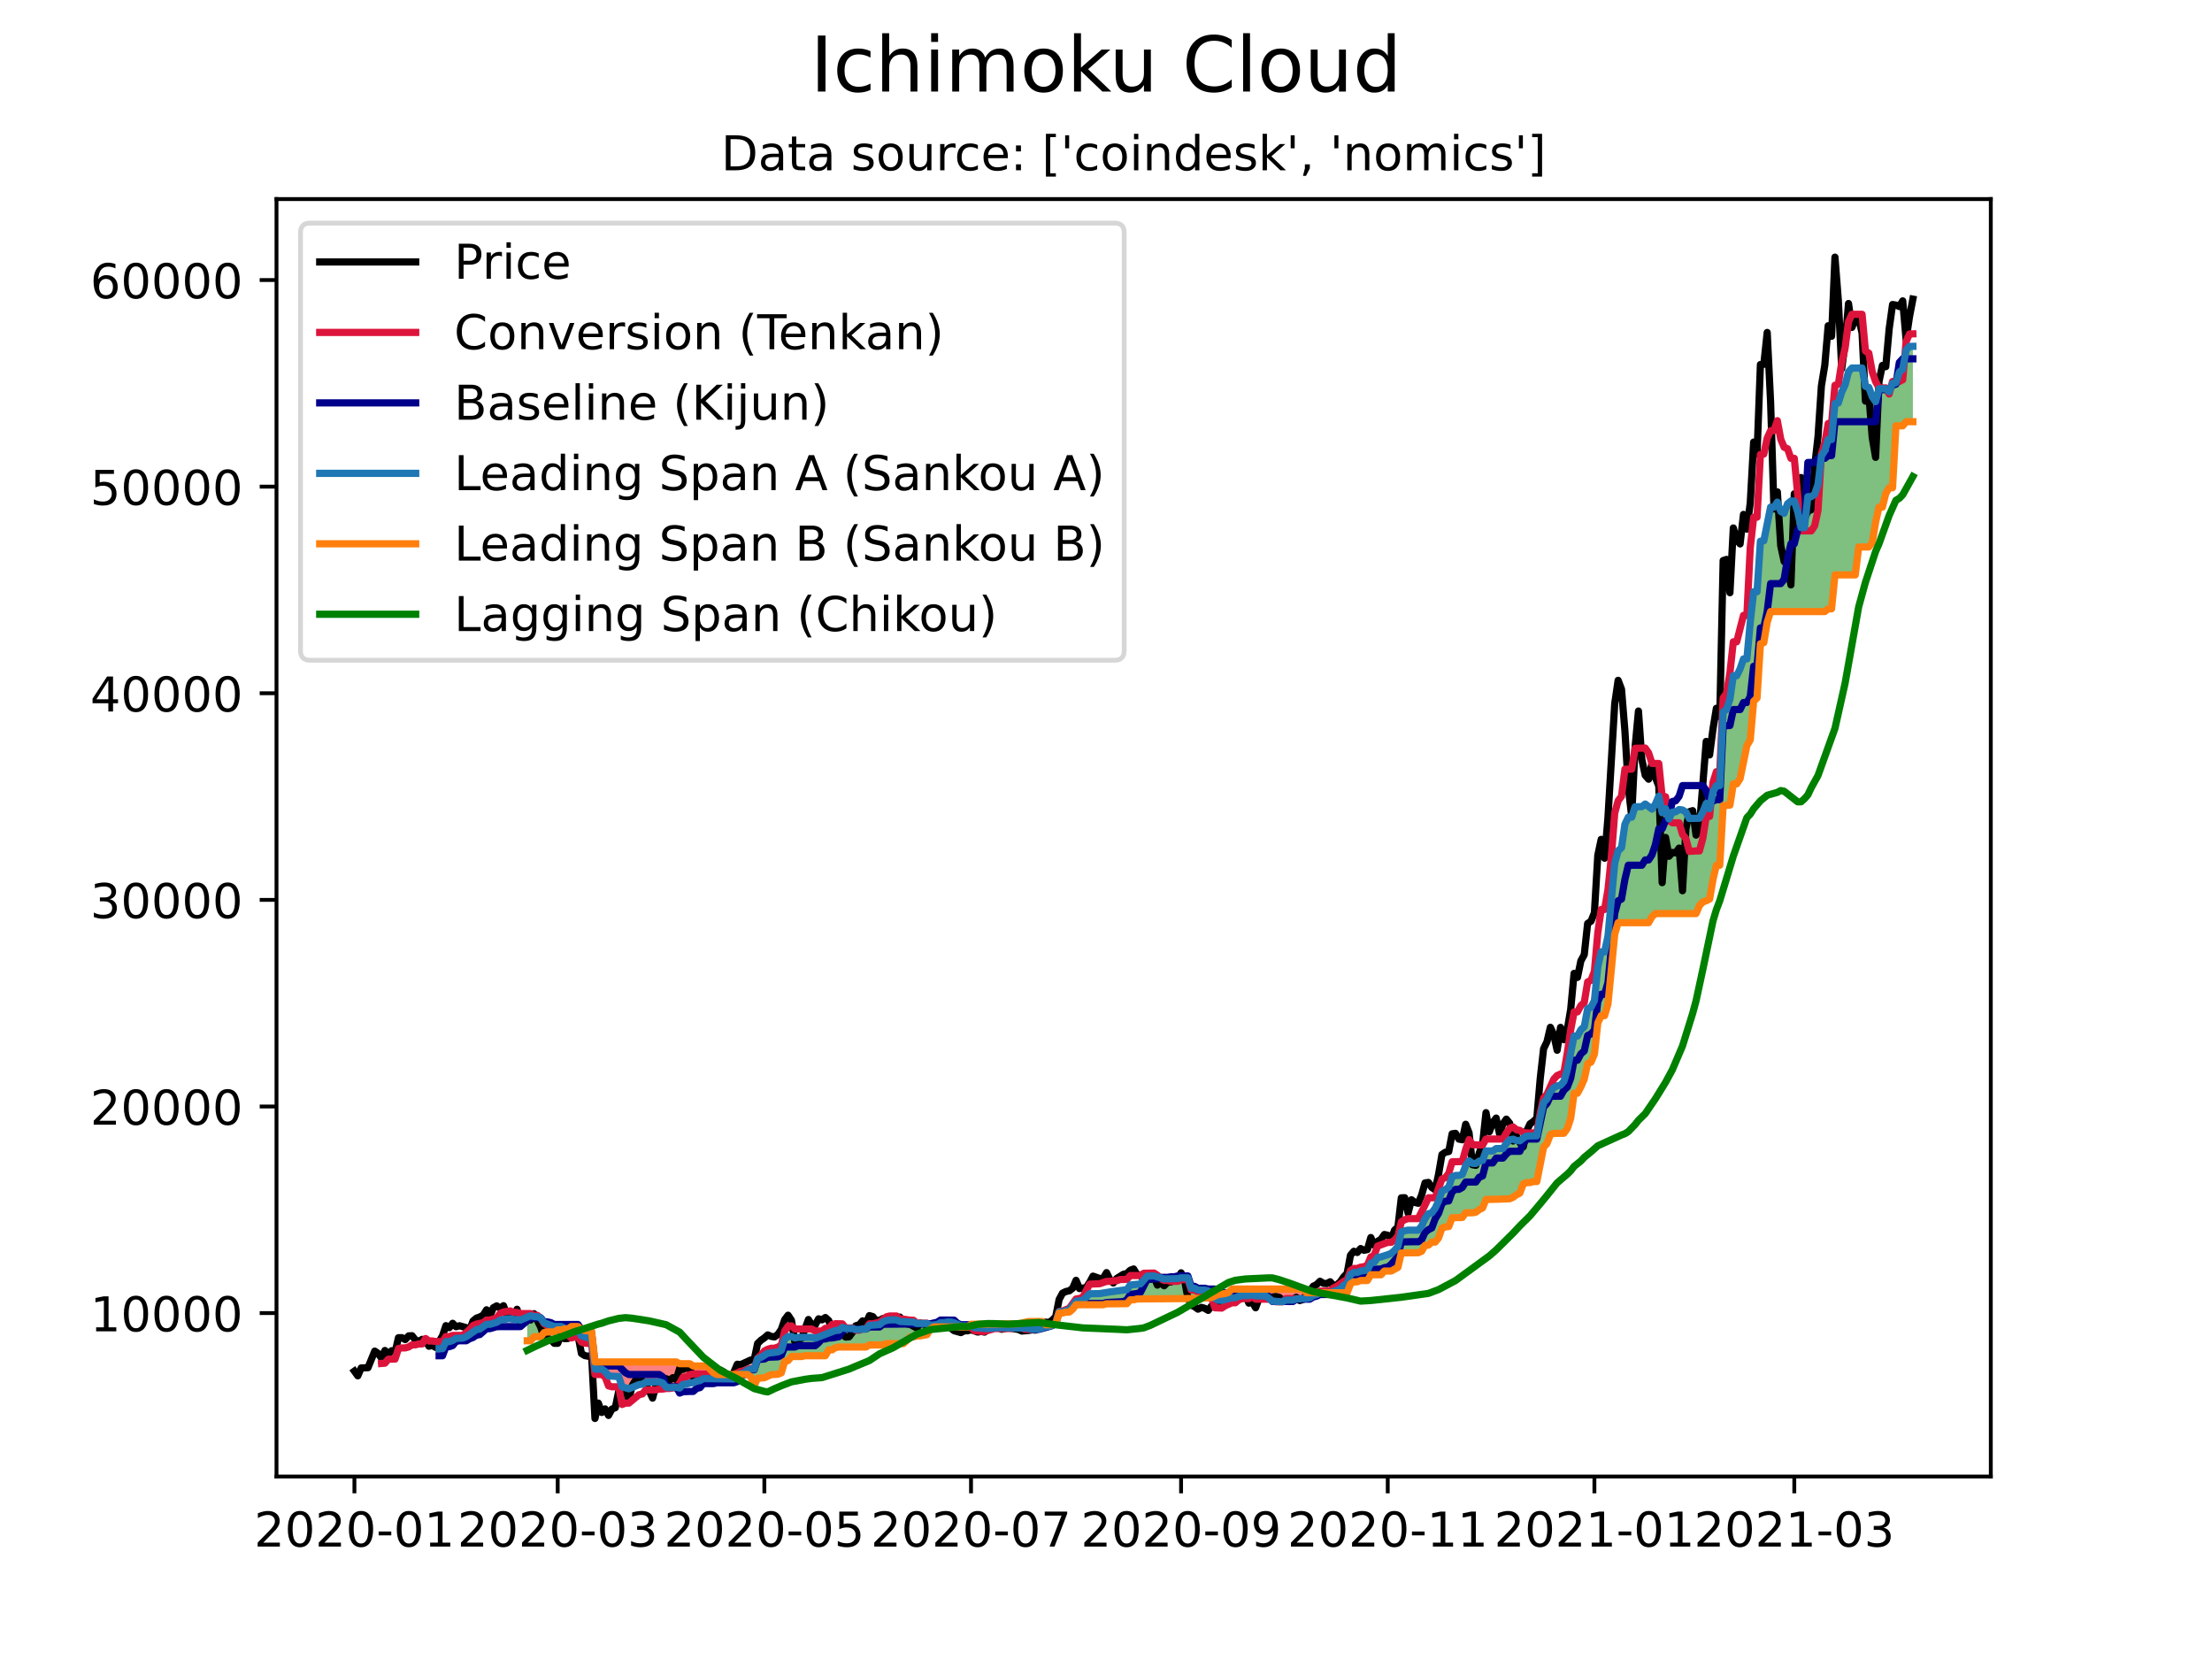 <?xml version="1.0" encoding="utf-8" standalone="no"?>
<!DOCTYPE svg PUBLIC "-//W3C//DTD SVG 1.1//EN"
  "http://www.w3.org/Graphics/SVG/1.1/DTD/svg11.dtd">
<!-- Created with matplotlib (https://matplotlib.org/) -->
<svg height="345.6pt" version="1.1" viewBox="0 0 460.8 345.6" width="460.8pt" xmlns="http://www.w3.org/2000/svg" xmlns:xlink="http://www.w3.org/1999/xlink">
 <defs>
  <style type="text/css">*{stroke-linecap:butt;stroke-linejoin:round;}</style>
 </defs>
 <g id="figure_1">
  <g id="patch_1">
   <path d="M 0 345.6 
L 460.8 345.6 
L 460.8 0 
L 0 0 
z
" style="fill:#ffffff;"/>
  </g>
  <g id="axes_1">
   <g id="patch_2">
    <path d="M 57.6 307.584 
L 414.72 307.584 
L 414.72 41.472 
L 57.6 41.472 
z
" style="fill:#ffffff;"/>
   </g>
   <g id="PolyCollection_1">
    <path clip-path="url(#pc6e403fabe)" d="M 109.827 274.391 
L 109.827 274.391 
L 110.533 274.096 
L 111.239 274.284 
L 111.944 274.284 
L 112.65 274.584 
L 113.356 275.562 
L 114.062 275.794 
L 114.767 275.955 
L 115.473 276.336 
L 116.179 276.336 
L 116.885 276.336 
L 117.591 276.669 
L 117.93 276.848 
L 117.591 276.848 
L 116.885 277.04 
L 116.179 277.04 
L 115.473 277.469 
L 114.767 277.469 
L 114.062 277.469 
L 113.356 277.588 
L 112.65 278.46 
L 111.944 278.461 
L 111.239 278.481 
L 110.533 279.31 
L 109.827 279.31 
z
" style="fill:#008000;fill-opacity:0.5;"/>
    <path clip-path="url(#pc6e403fabe)" d="M 154.092 286.333 
L 154.291 286.114 
L 154.996 286.015 
L 155.702 285.446 
L 156.408 285.209 
L 157.114 285.209 
L 157.819 283.071 
L 158.525 282.768 
L 159.231 282.278 
L 159.937 281.907 
L 160.643 281.804 
L 161.348 281.8 
L 162.054 281.636 
L 162.76 281.301 
L 163.466 278.94 
L 164.171 278.438 
L 164.877 278.404 
L 165.583 278.734 
L 166.289 278.594 
L 166.994 278.594 
L 167.7 278.594 
L 168.406 278.594 
L 169.112 278.594 
L 169.818 278.792 
L 170.523 278.502 
L 171.229 278.109 
L 171.935 277.824 
L 172.641 277.721 
L 173.346 277.32 
L 174.052 277.158 
L 174.758 277.119 
L 175.464 276.528 
L 176.169 276.753 
L 176.875 276.753 
L 177.581 276.753 
L 178.287 276.985 
L 178.993 276.985 
L 179.698 276.846 
L 180.404 276.846 
L 181.11 276.1 
L 181.816 276.1 
L 182.521 275.999 
L 183.227 275.943 
L 183.933 275.351 
L 184.639 275.093 
L 185.345 274.955 
L 186.05 274.955 
L 186.756 274.955 
L 187.462 275.285 
L 188.168 275.285 
L 188.873 275.342 
L 189.579 275.389 
L 190.285 275.4 
L 190.991 275.707 
L 191.696 275.707 
L 192.402 275.707 
L 193.108 275.707 
L 193.814 276.078 
L 194.52 275.976 
L 195.225 275.92 
L 195.931 275.547 
L 196.637 275.547 
L 197.343 275.398 
L 198.048 275.4 
L 198.754 275.568 
L 199.46 275.897 
L 200.166 276.19 
L 200.871 276.19 
L 201.577 276.19 
L 201.853 276.212 
L 201.577 276.435 
L 200.871 276.435 
L 200.166 276.435 
L 199.46 276.435 
L 198.754 276.435 
L 198.048 276.435 
L 197.343 276.435 
L 196.637 276.435 
L 195.931 276.435 
L 195.225 276.435 
L 194.52 276.435 
L 193.814 276.848 
L 193.108 278.03 
L 192.402 278.137 
L 191.696 278.292 
L 190.991 278.3 
L 190.285 278.506 
L 189.579 278.506 
L 188.873 279.292 
L 188.168 279.897 
L 187.462 279.897 
L 186.756 279.897 
L 186.05 279.897 
L 185.345 279.897 
L 184.639 279.897 
L 183.933 280.176 
L 183.227 280.176 
L 182.521 280.176 
L 181.816 280.176 
L 181.11 280.176 
L 180.404 280.604 
L 179.698 280.604 
L 178.993 280.604 
L 178.287 280.604 
L 177.581 280.604 
L 176.875 280.604 
L 176.169 280.604 
L 175.464 280.604 
L 174.758 280.604 
L 174.052 280.723 
L 173.346 281.201 
L 172.641 281.201 
L 171.935 282.423 
L 171.229 282.423 
L 170.523 282.423 
L 169.818 282.423 
L 169.112 282.423 
L 168.406 282.423 
L 167.7 282.423 
L 166.994 282.592 
L 166.289 282.592 
L 165.583 282.592 
L 164.877 282.592 
L 164.171 283.435 
L 163.466 283.596 
L 162.76 285.997 
L 162.054 286.278 
L 161.348 286.365 
L 160.643 286.365 
L 159.937 286.644 
L 159.231 287.015 
L 158.525 287.112 
L 157.819 287.112 
L 157.114 288.697 
L 156.408 286.831 
L 155.702 286.333 
L 154.996 286.333 
L 154.291 286.333 
z
" style="fill:#008000;fill-opacity:0.5;"/>
    <path clip-path="url(#pc6e403fabe)" d="M 219.464 275.918 
L 219.927 275.585 
L 220.633 273.263 
L 221.339 273.231 
L 222.045 273.008 
L 222.75 272.846 
L 223.456 272.038 
L 224.162 271.068 
L 224.868 271.006 
L 225.573 270.887 
L 226.279 270.254 
L 226.985 269.52 
L 227.691 269.52 
L 228.397 269.474 
L 229.102 269.474 
L 229.808 269.325 
L 230.514 269.134 
L 231.22 269.128 
L 231.925 269.049 
L 232.631 269.032 
L 233.337 268.869 
L 234.043 268.846 
L 234.748 268.659 
L 235.454 267.687 
L 236.16 267.652 
L 236.866 267.59 
L 237.572 267.472 
L 238.277 266.598 
L 238.983 265.845 
L 239.689 265.845 
L 240.395 265.799 
L 241.1 266.019 
L 241.806 266.246 
L 242.512 266.417 
L 243.218 266.417 
L 243.923 266.455 
L 244.629 266.455 
L 245.335 266.366 
L 246.041 266.19 
L 246.747 266.19 
L 247.452 266.19 
L 248.158 268.363 
L 248.864 268.363 
L 249.57 268.755 
L 250.275 268.755 
L 250.981 268.755 
L 251.687 268.923 
L 252.393 269.47 
L 252.837 270.11 
L 252.393 270.314 
L 251.687 270.359 
L 250.981 270.422 
L 250.275 270.456 
L 249.57 270.495 
L 248.864 270.508 
L 248.158 270.508 
L 247.452 270.508 
L 246.747 270.508 
L 246.041 270.508 
L 245.335 270.508 
L 244.629 270.508 
L 243.923 270.508 
L 243.218 270.508 
L 242.512 270.508 
L 241.806 270.508 
L 241.1 270.596 
L 240.395 270.596 
L 239.689 270.596 
L 238.983 270.596 
L 238.277 270.596 
L 237.572 270.596 
L 236.866 270.596 
L 236.16 270.776 
L 235.454 270.776 
L 234.748 271.581 
L 234.043 271.607 
L 233.337 271.607 
L 232.631 271.607 
L 231.925 271.607 
L 231.22 271.607 
L 230.514 271.607 
L 229.808 271.797 
L 229.102 271.797 
L 228.397 271.797 
L 227.691 271.797 
L 226.985 271.797 
L 226.279 271.797 
L 225.573 271.797 
L 224.868 271.797 
L 224.162 271.797 
L 223.456 272.732 
L 222.75 273.329 
L 222.045 273.329 
L 221.339 273.53 
L 220.633 273.53 
L 219.927 275.835 
z
" style="fill:#008000;fill-opacity:0.5;"/>
    <path clip-path="url(#pc6e403fabe)" d="M 276.486 269.309 
L 277.095 269.257 
L 277.8 268.986 
L 278.506 268.808 
L 279.212 268.548 
L 279.918 267.758 
L 280.624 267.398 
L 281.329 265.507 
L 282.035 265.073 
L 282.741 265.073 
L 283.447 264.801 
L 284.152 264.753 
L 284.858 264.595 
L 285.564 263.141 
L 286.27 262.964 
L 286.975 261.971 
L 287.681 261.832 
L 288.387 261.547 
L 289.093 261.381 
L 289.799 261.11 
L 290.504 260.495 
L 291.21 259.647 
L 291.916 256.623 
L 292.622 256.382 
L 293.327 256.267 
L 294.033 256.266 
L 294.739 256.266 
L 295.445 256.266 
L 296.151 255.416 
L 296.856 253.88 
L 297.562 252.839 
L 298.268 252.662 
L 298.974 251.706 
L 299.679 250.208 
L 300.385 248.152 
L 301.091 247.796 
L 301.797 247.298 
L 302.502 245.143 
L 303.208 244.869 
L 303.914 244.869 
L 304.62 244.671 
L 305.326 242.847 
L 306.031 241.819 
L 306.737 242.35 
L 307.443 242.378 
L 308.149 241.88 
L 308.854 241.742 
L 309.56 239.768 
L 310.266 239.768 
L 310.972 239.768 
L 311.677 239.263 
L 312.383 239.263 
L 313.089 239.263 
L 313.795 238.214 
L 314.501 237.439 
L 315.206 237.303 
L 315.912 237.588 
L 316.618 237.659 
L 317.324 237.082 
L 318.029 236.659 
L 318.735 236.659 
L 319.441 236.659 
L 320.147 236.614 
L 320.852 232.809 
L 321.558 229.69 
L 322.264 228.92 
L 322.97 227.429 
L 323.676 226.6 
L 324.381 226.215 
L 325.087 226.078 
L 325.793 225.27 
L 326.499 222.895 
L 327.204 219.584 
L 327.91 215.83 
L 328.616 215.83 
L 329.322 214.505 
L 330.028 213.895 
L 330.733 210.136 
L 331.439 209.807 
L 332.145 208.459 
L 332.851 201.47 
L 333.556 198.29 
L 334.262 198.29 
L 334.968 195.016 
L 335.674 187.677 
L 336.379 179.816 
L 337.085 177.236 
L 337.791 176.585 
L 338.497 171.71 
L 339.203 170.237 
L 339.908 170.237 
L 340.614 168.066 
L 341.32 168.04 
L 342.026 168.04 
L 342.731 167.49 
L 343.437 168.001 
L 344.143 168.557 
L 344.849 167.505 
L 345.554 165.847 
L 346.26 169.313 
L 346.966 168.459 
L 347.672 170.616 
L 348.378 169.186 
L 349.083 169.11 
L 349.789 168.642 
L 350.495 168.731 
L 351.201 169.173 
L 351.906 170.51 
L 352.612 170.461 
L 353.318 170.461 
L 354.024 170.461 
L 354.729 169.15 
L 355.435 167.377 
L 356.141 168.472 
L 356.847 164.928 
L 357.553 163.673 
L 358.258 163.673 
L 358.964 148.32 
L 359.67 147.779 
L 360.376 145.644 
L 361.081 140.757 
L 361.787 140.757 
L 362.493 139.335 
L 363.199 137.266 
L 363.905 137.266 
L 364.61 129.609 
L 365.316 123.274 
L 366.022 123.274 
L 366.728 112.745 
L 367.433 112.655 
L 368.139 109.334 
L 368.845 105.647 
L 369.551 105.647 
L 370.256 104.607 
L 370.962 106.54 
L 371.668 106.928 
L 372.374 104.944 
L 373.08 104.38 
L 373.785 104.38 
L 374.491 106.595 
L 375.197 109.917 
L 375.903 109.917 
L 376.608 103.468 
L 377.314 103.468 
L 378.02 102.947 
L 378.726 100.902 
L 379.431 95.005 
L 380.137 93.881 
L 380.843 91.568 
L 381.549 91.568 
L 382.255 84.054 
L 382.96 83.94 
L 383.666 81.681 
L 384.372 80.167 
L 385.078 77.435 
L 385.783 76.661 
L 386.489 76.661 
L 387.195 76.661 
L 387.901 76.661 
L 388.606 80.486 
L 389.312 80.711 
L 390.018 82.648 
L 390.724 83.667 
L 391.43 80.979 
L 392.135 80.979 
L 392.841 80.979 
L 393.547 81.618 
L 394.253 79.867 
L 394.958 79.753 
L 395.664 77.494 
L 396.37 76.929 
L 397.076 72.946 
L 397.782 72.159 
L 398.487 72.147 
L 398.487 72.147 
L 398.487 87.846 
L 397.782 87.846 
L 397.076 87.846 
L 396.37 88.709 
L 395.664 88.709 
L 394.958 88.709 
L 394.253 101.607 
L 393.547 101.607 
L 392.841 102.803 
L 392.135 105.647 
L 391.43 105.647 
L 390.724 108.782 
L 390.018 113.052 
L 389.312 113.943 
L 388.606 113.943 
L 387.901 113.943 
L 387.195 113.943 
L 386.489 119.763 
L 385.783 119.763 
L 385.078 119.763 
L 384.372 119.763 
L 383.666 119.763 
L 382.96 119.763 
L 382.255 119.763 
L 381.549 126.83 
L 380.843 126.83 
L 380.137 127.397 
L 379.431 127.397 
L 378.726 127.397 
L 378.02 127.397 
L 377.314 127.397 
L 376.608 127.397 
L 375.903 127.397 
L 375.197 127.397 
L 374.491 127.397 
L 373.785 127.397 
L 373.08 127.397 
L 372.374 127.397 
L 371.668 127.397 
L 370.962 127.397 
L 370.256 127.397 
L 369.551 127.397 
L 368.845 127.397 
L 368.139 129.621 
L 367.433 133.878 
L 366.728 134.12 
L 366.022 145.41 
L 365.316 146.082 
L 364.61 154.125 
L 363.905 155.334 
L 363.199 158.649 
L 362.493 162.224 
L 361.787 163.301 
L 361.081 163.301 
L 360.376 167.721 
L 359.67 167.721 
L 358.964 167.816 
L 358.258 180.243 
L 357.553 180.243 
L 356.847 183.188 
L 356.141 187.288 
L 355.435 187.654 
L 354.729 187.882 
L 354.024 188.652 
L 353.318 190.312 
L 352.612 190.312 
L 351.906 190.312 
L 351.201 190.312 
L 350.495 190.312 
L 349.789 190.312 
L 349.083 190.312 
L 348.378 190.312 
L 347.672 190.312 
L 346.966 190.312 
L 346.26 190.312 
L 345.554 190.312 
L 344.849 190.312 
L 344.143 190.961 
L 343.437 192.213 
L 342.731 192.213 
L 342.026 192.213 
L 341.32 192.213 
L 340.614 192.213 
L 339.908 192.213 
L 339.203 192.213 
L 338.497 192.213 
L 337.791 192.213 
L 337.085 192.213 
L 336.379 194.603 
L 335.674 201.368 
L 334.968 209.161 
L 334.262 211.581 
L 333.556 211.581 
L 332.851 213.103 
L 332.145 219.603 
L 331.439 221.258 
L 330.733 221.586 
L 330.028 224.796 
L 329.322 226.417 
L 328.616 227.741 
L 327.91 227.741 
L 327.204 232.97 
L 326.499 235.084 
L 325.793 236.081 
L 325.087 236.081 
L 324.381 236.104 
L 323.676 236.104 
L 322.97 236.335 
L 322.264 238.22 
L 321.558 238.99 
L 320.852 242.558 
L 320.147 246.14 
L 319.441 246.14 
L 318.735 246.353 
L 318.029 246.353 
L 317.324 246.63 
L 316.618 248.542 
L 315.912 248.896 
L 315.206 249.416 
L 314.501 249.732 
L 313.795 249.828 
L 313.089 249.828 
L 312.383 249.828 
L 311.677 249.828 
L 310.972 249.828 
L 310.266 249.828 
L 309.56 249.873 
L 308.854 251.628 
L 308.149 251.985 
L 307.443 252.527 
L 306.737 252.648 
L 306.031 252.648 
L 305.326 252.648 
L 304.62 253.622 
L 303.914 253.622 
L 303.208 253.622 
L 302.502 253.672 
L 301.797 255.514 
L 301.091 255.589 
L 300.385 255.838 
L 299.679 257.895 
L 298.974 258.749 
L 298.268 258.749 
L 297.562 259.383 
L 296.856 259.427 
L 296.151 260.668 
L 295.445 260.971 
L 294.739 260.971 
L 294.033 260.971 
L 293.327 260.971 
L 292.622 260.971 
L 291.916 261.015 
L 291.21 264.017 
L 290.504 264.381 
L 289.799 264.786 
L 289.093 264.786 
L 288.387 264.786 
L 287.681 265.561 
L 286.975 265.561 
L 286.27 265.561 
L 285.564 265.561 
L 284.858 266.754 
L 284.152 266.754 
L 283.447 266.754 
L 282.741 267.027 
L 282.035 267.027 
L 281.329 267.461 
L 280.624 269.309 
L 279.918 269.309 
L 279.212 269.309 
L 278.506 269.309 
L 277.8 269.309 
L 277.095 269.309 
z
" style="fill:#008000;fill-opacity:0.5;"/>
   </g>
   <g id="PolyCollection_2">
    <path clip-path="url(#pc6e403fabe)" d="M 117.93 276.848 
L 118.296 277.042 
L 119.002 277.321 
L 119.708 277.225 
L 120.414 277.225 
L 121.119 278.276 
L 121.825 278.503 
L 122.531 278.6 
L 123.237 278.788 
L 123.942 285.212 
L 124.648 285.212 
L 125.354 285.212 
L 126.06 285.693 
L 126.766 286.626 
L 127.471 286.723 
L 128.177 286.723 
L 128.883 286.723 
L 129.589 288.9 
L 130.294 289.134 
L 131 289.316 
L 131.706 289.046 
L 132.412 288.753 
L 133.117 288.437 
L 133.823 288.357 
L 134.529 287.935 
L 135.235 287.935 
L 135.941 287.935 
L 136.646 287.935 
L 137.352 287.851 
L 138.058 288.1 
L 138.764 288.973 
L 139.469 289.069 
L 140.175 289.009 
L 140.881 289.009 
L 141.587 289.158 
L 142.292 288.407 
L 142.998 288.349 
L 143.704 288.11 
L 144.41 288.037 
L 145.116 287.721 
L 145.821 287.599 
L 146.527 287.194 
L 147.233 287.194 
L 147.939 287.233 
L 148.644 287.233 
L 149.35 287.239 
L 150.056 287.267 
L 150.762 287.267 
L 151.468 287.267 
L 152.173 287.267 
L 152.879 287.267 
L 153.585 286.893 
L 154.092 286.333 
L 153.585 286.333 
L 152.879 286.333 
L 152.173 286.333 
L 151.468 286.333 
L 150.762 286.333 
L 150.056 286.333 
L 149.35 286.333 
L 148.644 285.968 
L 147.939 285.22 
L 147.233 284.555 
L 146.527 284.555 
L 145.821 284.555 
L 145.116 284.555 
L 144.41 284.555 
L 143.704 284.091 
L 142.998 284.091 
L 142.292 284.091 
L 141.587 284.091 
L 140.881 283.716 
L 140.175 283.716 
L 139.469 283.716 
L 138.764 283.716 
L 138.058 283.716 
L 137.352 283.716 
L 136.646 283.716 
L 135.941 283.716 
L 135.235 283.716 
L 134.529 283.716 
L 133.823 283.716 
L 133.117 283.716 
L 132.412 283.716 
L 131.706 283.716 
L 131 283.716 
L 130.294 283.716 
L 129.589 283.716 
L 128.883 283.716 
L 128.177 283.716 
L 127.471 283.716 
L 126.766 283.716 
L 126.06 283.716 
L 125.354 283.716 
L 124.648 283.716 
L 123.942 283.716 
L 123.237 277.292 
L 122.531 277.292 
L 121.825 277.195 
L 121.119 276.967 
L 120.414 276.35 
L 119.708 276.35 
L 119.002 276.35 
L 118.296 276.848 
z
" style="fill:#ff0000;fill-opacity:0.5;"/>
    <path clip-path="url(#pc6e403fabe)" d="M 201.853 276.212 
L 202.283 276.247 
L 202.989 276.579 
L 203.695 276.64 
L 204.4 276.662 
L 205.106 276.662 
L 205.812 276.777 
L 206.518 276.687 
L 207.223 276.589 
L 207.929 276.589 
L 208.635 276.589 
L 209.341 276.589 
L 210.046 276.589 
L 210.752 276.589 
L 211.458 276.514 
L 212.164 276.514 
L 212.87 276.544 
L 213.575 276.679 
L 214.281 276.736 
L 214.987 276.939 
L 215.693 276.939 
L 216.398 276.853 
L 217.104 276.574 
L 217.81 276.408 
L 218.516 276.318 
L 219.222 276.092 
L 219.464 275.918 
L 219.222 275.961 
L 218.516 275.961 
L 217.81 275.961 
L 217.104 275.303 
L 216.398 275.303 
L 215.693 275.303 
L 214.987 275.303 
L 214.281 275.303 
L 213.575 275.45 
L 212.87 275.562 
L 212.164 275.766 
L 211.458 275.766 
L 210.752 275.766 
L 210.046 275.766 
L 209.341 275.766 
L 208.635 275.766 
L 207.929 275.766 
L 207.223 275.766 
L 206.518 275.766 
L 205.812 275.766 
L 205.106 275.766 
L 204.4 275.766 
L 203.695 275.766 
L 202.989 275.866 
L 202.283 275.866 
z
" style="fill:#ff0000;fill-opacity:0.5;"/>
    <path clip-path="url(#pc6e403fabe)" d="M 252.837 270.11 
L 253.098 270.487 
L 253.804 270.864 
L 254.51 270.904 
L 255.216 270.664 
L 255.922 270.537 
L 256.627 270.352 
L 257.333 270.352 
L 258.039 270.05 
L 258.745 269.916 
L 259.45 269.916 
L 260.156 269.916 
L 260.862 269.687 
L 261.568 269.973 
L 262.274 269.973 
L 262.979 269.973 
L 263.685 269.973 
L 264.391 270.521 
L 265.097 271.058 
L 265.802 271.154 
L 266.508 271.154 
L 267.214 271.154 
L 267.92 270.824 
L 268.625 270.837 
L 269.331 270.837 
L 270.037 270.592 
L 270.743 270.592 
L 271.449 270.592 
L 272.154 270.489 
L 272.86 270.366 
L 273.566 269.87 
L 274.272 269.696 
L 274.977 269.318 
L 275.683 269.318 
L 276.389 269.318 
L 276.486 269.309 
L 276.389 269.309 
L 275.683 269.309 
L 274.977 269.309 
L 274.272 269.309 
L 273.566 269.309 
L 272.86 269.309 
L 272.154 269.29 
L 271.449 268.536 
L 270.743 268.536 
L 270.037 268.536 
L 269.331 268.536 
L 268.625 268.536 
L 267.92 268.536 
L 267.214 268.536 
L 266.508 268.536 
L 265.802 268.536 
L 265.097 268.536 
L 264.391 268.536 
L 263.685 268.536 
L 262.979 268.536 
L 262.274 268.536 
L 261.568 268.536 
L 260.862 268.536 
L 260.156 268.536 
L 259.45 268.536 
L 258.745 268.536 
L 258.039 268.536 
L 257.333 268.536 
L 256.627 268.536 
L 255.922 269.226 
L 255.216 269.463 
L 254.51 269.586 
L 253.804 269.657 
L 253.098 269.989 
z
" style="fill:#ff0000;fill-opacity:0.5;"/>
   </g>
   <g id="matplotlib.axis_1">
    <g id="xtick_1">
     <g id="line2d_1">
      <defs>
       <path d="M 0 0 
L 0 3.5 
" id="m876ebe2c7e" style="stroke:#000000;stroke-width:0.8;"/>
      </defs>
      <g>
       <use style="stroke:#000000;stroke-width:0.8;" x="73.833" xlink:href="#m876ebe2c7e" y="307.584"/>
      </g>
     </g>
     <g id="text_1">
      <!-- 2020-01 -->
      <g transform="translate(52.941 322.182)scale(0.1 -0.1)">
       <defs>
        <path d="M 19.188 8.297 
L 53.609 8.297 
L 53.609 0 
L 7.328 0 
L 7.328 8.297 
Q 12.938 14.109 22.625 23.891 
Q 32.328 33.688 34.812 36.531 
Q 39.547 41.844 41.422 45.531 
Q 43.312 49.219 43.312 52.781 
Q 43.312 58.594 39.234 62.25 
Q 35.156 65.922 28.609 65.922 
Q 23.969 65.922 18.812 64.312 
Q 13.672 62.703 7.812 59.422 
L 7.812 69.391 
Q 13.766 71.781 18.938 73 
Q 24.125 74.219 28.422 74.219 
Q 39.75 74.219 46.484 68.547 
Q 53.219 62.891 53.219 53.422 
Q 53.219 48.922 51.531 44.891 
Q 49.859 40.875 45.406 35.406 
Q 44.188 33.984 37.641 27.219 
Q 31.109 20.453 19.188 8.297 
z
" id="DejaVuSans-50"/>
        <path d="M 31.781 66.406 
Q 24.172 66.406 20.328 58.906 
Q 16.5 51.422 16.5 36.375 
Q 16.5 21.391 20.328 13.891 
Q 24.172 6.391 31.781 6.391 
Q 39.453 6.391 43.281 13.891 
Q 47.125 21.391 47.125 36.375 
Q 47.125 51.422 43.281 58.906 
Q 39.453 66.406 31.781 66.406 
z
M 31.781 74.219 
Q 44.047 74.219 50.516 64.516 
Q 56.984 54.828 56.984 36.375 
Q 56.984 17.969 50.516 8.266 
Q 44.047 -1.422 31.781 -1.422 
Q 19.531 -1.422 13.062 8.266 
Q 6.594 17.969 6.594 36.375 
Q 6.594 54.828 13.062 64.516 
Q 19.531 74.219 31.781 74.219 
z
" id="DejaVuSans-48"/>
        <path d="M 4.891 31.391 
L 31.203 31.391 
L 31.203 23.391 
L 4.891 23.391 
z
" id="DejaVuSans-45"/>
        <path d="M 12.406 8.297 
L 28.516 8.297 
L 28.516 63.922 
L 10.984 60.406 
L 10.984 69.391 
L 28.422 72.906 
L 38.281 72.906 
L 38.281 8.297 
L 54.391 8.297 
L 54.391 0 
L 12.406 0 
z
" id="DejaVuSans-49"/>
       </defs>
       <use xlink:href="#DejaVuSans-50"/>
       <use x="63.623" xlink:href="#DejaVuSans-48"/>
       <use x="127.246" xlink:href="#DejaVuSans-50"/>
       <use x="190.869" xlink:href="#DejaVuSans-48"/>
       <use x="254.492" xlink:href="#DejaVuSans-45"/>
       <use x="290.576" xlink:href="#DejaVuSans-48"/>
       <use x="354.199" xlink:href="#DejaVuSans-49"/>
      </g>
     </g>
    </g>
    <g id="xtick_2">
     <g id="line2d_2">
      <g>
       <use style="stroke:#000000;stroke-width:0.8;" x="116.179" xlink:href="#m876ebe2c7e" y="307.584"/>
      </g>
     </g>
     <g id="text_2">
      <!-- 2020-03 -->
      <g transform="translate(95.288 322.182)scale(0.1 -0.1)">
       <defs>
        <path d="M 40.578 39.312 
Q 47.656 37.797 51.625 33 
Q 55.609 28.219 55.609 21.188 
Q 55.609 10.406 48.188 4.484 
Q 40.766 -1.422 27.094 -1.422 
Q 22.516 -1.422 17.656 -0.516 
Q 12.797 0.391 7.625 2.203 
L 7.625 11.719 
Q 11.719 9.328 16.594 8.109 
Q 21.484 6.891 26.812 6.891 
Q 36.078 6.891 40.938 10.547 
Q 45.797 14.203 45.797 21.188 
Q 45.797 27.641 41.281 31.266 
Q 36.766 34.906 28.719 34.906 
L 20.219 34.906 
L 20.219 43.016 
L 29.109 43.016 
Q 36.375 43.016 40.234 45.922 
Q 44.094 48.828 44.094 54.297 
Q 44.094 59.906 40.109 62.906 
Q 36.141 65.922 28.719 65.922 
Q 24.656 65.922 20.016 65.031 
Q 15.375 64.156 9.812 62.312 
L 9.812 71.094 
Q 15.438 72.656 20.344 73.438 
Q 25.25 74.219 29.594 74.219 
Q 40.828 74.219 47.359 69.109 
Q 53.906 64.016 53.906 55.328 
Q 53.906 49.266 50.438 45.094 
Q 46.969 40.922 40.578 39.312 
z
" id="DejaVuSans-51"/>
       </defs>
       <use xlink:href="#DejaVuSans-50"/>
       <use x="63.623" xlink:href="#DejaVuSans-48"/>
       <use x="127.246" xlink:href="#DejaVuSans-50"/>
       <use x="190.869" xlink:href="#DejaVuSans-48"/>
       <use x="254.492" xlink:href="#DejaVuSans-45"/>
       <use x="290.576" xlink:href="#DejaVuSans-48"/>
       <use x="354.199" xlink:href="#DejaVuSans-51"/>
      </g>
     </g>
    </g>
    <g id="xtick_3">
     <g id="line2d_3">
      <g>
       <use style="stroke:#000000;stroke-width:0.8;" x="159.231" xlink:href="#m876ebe2c7e" y="307.584"/>
      </g>
     </g>
     <g id="text_3">
      <!-- 2020-05 -->
      <g transform="translate(138.34 322.182)scale(0.1 -0.1)">
       <defs>
        <path d="M 10.797 72.906 
L 49.516 72.906 
L 49.516 64.594 
L 19.828 64.594 
L 19.828 46.734 
Q 21.969 47.469 24.109 47.828 
Q 26.266 48.188 28.422 48.188 
Q 40.625 48.188 47.75 41.5 
Q 54.891 34.812 54.891 23.391 
Q 54.891 11.625 47.562 5.094 
Q 40.234 -1.422 26.906 -1.422 
Q 22.312 -1.422 17.547 -0.641 
Q 12.797 0.141 7.719 1.703 
L 7.719 11.625 
Q 12.109 9.234 16.797 8.062 
Q 21.484 6.891 26.703 6.891 
Q 35.156 6.891 40.078 11.328 
Q 45.016 15.766 45.016 23.391 
Q 45.016 31 40.078 35.438 
Q 35.156 39.891 26.703 39.891 
Q 22.75 39.891 18.812 39.016 
Q 14.891 38.141 10.797 36.281 
z
" id="DejaVuSans-53"/>
       </defs>
       <use xlink:href="#DejaVuSans-50"/>
       <use x="63.623" xlink:href="#DejaVuSans-48"/>
       <use x="127.246" xlink:href="#DejaVuSans-50"/>
       <use x="190.869" xlink:href="#DejaVuSans-48"/>
       <use x="254.492" xlink:href="#DejaVuSans-45"/>
       <use x="290.576" xlink:href="#DejaVuSans-48"/>
       <use x="354.199" xlink:href="#DejaVuSans-53"/>
      </g>
     </g>
    </g>
    <g id="xtick_4">
     <g id="line2d_4">
      <g>
       <use style="stroke:#000000;stroke-width:0.8;" x="202.283" xlink:href="#m876ebe2c7e" y="307.584"/>
      </g>
     </g>
     <g id="text_4">
      <!-- 2020-07 -->
      <g transform="translate(181.392 322.182)scale(0.1 -0.1)">
       <defs>
        <path d="M 8.203 72.906 
L 55.078 72.906 
L 55.078 68.703 
L 28.609 0 
L 18.312 0 
L 43.219 64.594 
L 8.203 64.594 
z
" id="DejaVuSans-55"/>
       </defs>
       <use xlink:href="#DejaVuSans-50"/>
       <use x="63.623" xlink:href="#DejaVuSans-48"/>
       <use x="127.246" xlink:href="#DejaVuSans-50"/>
       <use x="190.869" xlink:href="#DejaVuSans-48"/>
       <use x="254.492" xlink:href="#DejaVuSans-45"/>
       <use x="290.576" xlink:href="#DejaVuSans-48"/>
       <use x="354.199" xlink:href="#DejaVuSans-55"/>
      </g>
     </g>
    </g>
    <g id="xtick_5">
     <g id="line2d_5">
      <g>
       <use style="stroke:#000000;stroke-width:0.8;" x="246.041" xlink:href="#m876ebe2c7e" y="307.584"/>
      </g>
     </g>
     <g id="text_5">
      <!-- 2020-09 -->
      <g transform="translate(225.149 322.182)scale(0.1 -0.1)">
       <defs>
        <path d="M 10.984 1.516 
L 10.984 10.5 
Q 14.703 8.734 18.5 7.812 
Q 22.312 6.891 25.984 6.891 
Q 35.75 6.891 40.891 13.453 
Q 46.047 20.016 46.781 33.406 
Q 43.953 29.203 39.594 26.953 
Q 35.25 24.703 29.984 24.703 
Q 19.047 24.703 12.672 31.312 
Q 6.297 37.938 6.297 49.422 
Q 6.297 60.641 12.938 67.422 
Q 19.578 74.219 30.609 74.219 
Q 43.266 74.219 49.922 64.516 
Q 56.594 54.828 56.594 36.375 
Q 56.594 19.141 48.406 8.859 
Q 40.234 -1.422 26.422 -1.422 
Q 22.703 -1.422 18.891 -0.688 
Q 15.094 0.047 10.984 1.516 
z
M 30.609 32.422 
Q 37.25 32.422 41.125 36.953 
Q 45.016 41.5 45.016 49.422 
Q 45.016 57.281 41.125 61.844 
Q 37.25 66.406 30.609 66.406 
Q 23.969 66.406 20.094 61.844 
Q 16.219 57.281 16.219 49.422 
Q 16.219 41.5 20.094 36.953 
Q 23.969 32.422 30.609 32.422 
z
" id="DejaVuSans-57"/>
       </defs>
       <use xlink:href="#DejaVuSans-50"/>
       <use x="63.623" xlink:href="#DejaVuSans-48"/>
       <use x="127.246" xlink:href="#DejaVuSans-50"/>
       <use x="190.869" xlink:href="#DejaVuSans-48"/>
       <use x="254.492" xlink:href="#DejaVuSans-45"/>
       <use x="290.576" xlink:href="#DejaVuSans-48"/>
       <use x="354.199" xlink:href="#DejaVuSans-57"/>
      </g>
     </g>
    </g>
    <g id="xtick_6">
     <g id="line2d_6">
      <g>
       <use style="stroke:#000000;stroke-width:0.8;" x="289.093" xlink:href="#m876ebe2c7e" y="307.584"/>
      </g>
     </g>
     <g id="text_6">
      <!-- 2020-11 -->
      <g transform="translate(268.201 322.182)scale(0.1 -0.1)">
       <use xlink:href="#DejaVuSans-50"/>
       <use x="63.623" xlink:href="#DejaVuSans-48"/>
       <use x="127.246" xlink:href="#DejaVuSans-50"/>
       <use x="190.869" xlink:href="#DejaVuSans-48"/>
       <use x="254.492" xlink:href="#DejaVuSans-45"/>
       <use x="290.576" xlink:href="#DejaVuSans-49"/>
       <use x="354.199" xlink:href="#DejaVuSans-49"/>
      </g>
     </g>
    </g>
    <g id="xtick_7">
     <g id="line2d_7">
      <g>
       <use style="stroke:#000000;stroke-width:0.8;" x="332.145" xlink:href="#m876ebe2c7e" y="307.584"/>
      </g>
     </g>
     <g id="text_7">
      <!-- 2021-01 -->
      <g transform="translate(311.253 322.182)scale(0.1 -0.1)">
       <use xlink:href="#DejaVuSans-50"/>
       <use x="63.623" xlink:href="#DejaVuSans-48"/>
       <use x="127.246" xlink:href="#DejaVuSans-50"/>
       <use x="190.869" xlink:href="#DejaVuSans-49"/>
       <use x="254.492" xlink:href="#DejaVuSans-45"/>
       <use x="290.576" xlink:href="#DejaVuSans-48"/>
       <use x="354.199" xlink:href="#DejaVuSans-49"/>
      </g>
     </g>
    </g>
    <g id="xtick_8">
     <g id="line2d_8">
      <g>
       <use style="stroke:#000000;stroke-width:0.8;" x="373.785" xlink:href="#m876ebe2c7e" y="307.584"/>
      </g>
     </g>
     <g id="text_8">
      <!-- 2021-03 -->
      <g transform="translate(352.894 322.182)scale(0.1 -0.1)">
       <use xlink:href="#DejaVuSans-50"/>
       <use x="63.623" xlink:href="#DejaVuSans-48"/>
       <use x="127.246" xlink:href="#DejaVuSans-50"/>
       <use x="190.869" xlink:href="#DejaVuSans-49"/>
       <use x="254.492" xlink:href="#DejaVuSans-45"/>
       <use x="290.576" xlink:href="#DejaVuSans-48"/>
       <use x="354.199" xlink:href="#DejaVuSans-51"/>
      </g>
     </g>
    </g>
   </g>
   <g id="matplotlib.axis_2">
    <g id="ytick_1">
     <g id="line2d_9">
      <defs>
       <path d="M 0 0 
L -3.5 0 
" id="me977c95749" style="stroke:#000000;stroke-width:0.8;"/>
      </defs>
      <g>
       <use style="stroke:#000000;stroke-width:0.8;" x="57.6" xlink:href="#me977c95749" y="273.539"/>
      </g>
     </g>
     <g id="text_9">
      <!-- 10000 -->
      <g transform="translate(18.788 277.338)scale(0.1 -0.1)">
       <use xlink:href="#DejaVuSans-49"/>
       <use x="63.623" xlink:href="#DejaVuSans-48"/>
       <use x="127.246" xlink:href="#DejaVuSans-48"/>
       <use x="190.869" xlink:href="#DejaVuSans-48"/>
       <use x="254.492" xlink:href="#DejaVuSans-48"/>
      </g>
     </g>
    </g>
    <g id="ytick_2">
     <g id="line2d_10">
      <g>
       <use style="stroke:#000000;stroke-width:0.8;" x="57.6" xlink:href="#me977c95749" y="230.499"/>
      </g>
     </g>
     <g id="text_10">
      <!-- 20000 -->
      <g transform="translate(18.788 234.298)scale(0.1 -0.1)">
       <use xlink:href="#DejaVuSans-50"/>
       <use x="63.623" xlink:href="#DejaVuSans-48"/>
       <use x="127.246" xlink:href="#DejaVuSans-48"/>
       <use x="190.869" xlink:href="#DejaVuSans-48"/>
       <use x="254.492" xlink:href="#DejaVuSans-48"/>
      </g>
     </g>
    </g>
    <g id="ytick_3">
     <g id="line2d_11">
      <g>
       <use style="stroke:#000000;stroke-width:0.8;" x="57.6" xlink:href="#me977c95749" y="187.458"/>
      </g>
     </g>
     <g id="text_11">
      <!-- 30000 -->
      <g transform="translate(18.788 191.257)scale(0.1 -0.1)">
       <use xlink:href="#DejaVuSans-51"/>
       <use x="63.623" xlink:href="#DejaVuSans-48"/>
       <use x="127.246" xlink:href="#DejaVuSans-48"/>
       <use x="190.869" xlink:href="#DejaVuSans-48"/>
       <use x="254.492" xlink:href="#DejaVuSans-48"/>
      </g>
     </g>
    </g>
    <g id="ytick_4">
     <g id="line2d_12">
      <g>
       <use style="stroke:#000000;stroke-width:0.8;" x="57.6" xlink:href="#me977c95749" y="144.417"/>
      </g>
     </g>
     <g id="text_12">
      <!-- 40000 -->
      <g transform="translate(18.788 148.217)scale(0.1 -0.1)">
       <defs>
        <path d="M 37.797 64.312 
L 12.891 25.391 
L 37.797 25.391 
z
M 35.203 72.906 
L 47.609 72.906 
L 47.609 25.391 
L 58.016 25.391 
L 58.016 17.188 
L 47.609 17.188 
L 47.609 0 
L 37.797 0 
L 37.797 17.188 
L 4.891 17.188 
L 4.891 26.703 
z
" id="DejaVuSans-52"/>
       </defs>
       <use xlink:href="#DejaVuSans-52"/>
       <use x="63.623" xlink:href="#DejaVuSans-48"/>
       <use x="127.246" xlink:href="#DejaVuSans-48"/>
       <use x="190.869" xlink:href="#DejaVuSans-48"/>
       <use x="254.492" xlink:href="#DejaVuSans-48"/>
      </g>
     </g>
    </g>
    <g id="ytick_5">
     <g id="line2d_13">
      <g>
       <use style="stroke:#000000;stroke-width:0.8;" x="57.6" xlink:href="#me977c95749" y="101.377"/>
      </g>
     </g>
     <g id="text_13">
      <!-- 50000 -->
      <g transform="translate(18.788 105.176)scale(0.1 -0.1)">
       <use xlink:href="#DejaVuSans-53"/>
       <use x="63.623" xlink:href="#DejaVuSans-48"/>
       <use x="127.246" xlink:href="#DejaVuSans-48"/>
       <use x="190.869" xlink:href="#DejaVuSans-48"/>
       <use x="254.492" xlink:href="#DejaVuSans-48"/>
      </g>
     </g>
    </g>
    <g id="ytick_6">
     <g id="line2d_14">
      <g>
       <use style="stroke:#000000;stroke-width:0.8;" x="57.6" xlink:href="#me977c95749" y="58.336"/>
      </g>
     </g>
     <g id="text_14">
      <!-- 60000 -->
      <g transform="translate(18.788 62.136)scale(0.1 -0.1)">
       <defs>
        <path d="M 33.016 40.375 
Q 26.375 40.375 22.484 35.828 
Q 18.609 31.297 18.609 23.391 
Q 18.609 15.531 22.484 10.953 
Q 26.375 6.391 33.016 6.391 
Q 39.656 6.391 43.531 10.953 
Q 47.406 15.531 47.406 23.391 
Q 47.406 31.297 43.531 35.828 
Q 39.656 40.375 33.016 40.375 
z
M 52.594 71.297 
L 52.594 62.312 
Q 48.875 64.062 45.094 64.984 
Q 41.312 65.922 37.594 65.922 
Q 27.828 65.922 22.672 59.328 
Q 17.531 52.734 16.797 39.406 
Q 19.672 43.656 24.016 45.922 
Q 28.375 48.188 33.594 48.188 
Q 44.578 48.188 50.953 41.516 
Q 57.328 34.859 57.328 23.391 
Q 57.328 12.156 50.688 5.359 
Q 44.047 -1.422 33.016 -1.422 
Q 20.359 -1.422 13.672 8.266 
Q 6.984 17.969 6.984 36.375 
Q 6.984 53.656 15.188 63.938 
Q 23.391 74.219 37.203 74.219 
Q 40.922 74.219 44.703 73.484 
Q 48.484 72.75 52.594 71.297 
z
" id="DejaVuSans-54"/>
       </defs>
       <use xlink:href="#DejaVuSans-54"/>
       <use x="63.623" xlink:href="#DejaVuSans-48"/>
       <use x="127.246" xlink:href="#DejaVuSans-48"/>
       <use x="190.869" xlink:href="#DejaVuSans-48"/>
       <use x="254.492" xlink:href="#DejaVuSans-48"/>
      </g>
     </g>
    </g>
   </g>
   <g id="line2d_15">
    <path clip-path="url(#pc6e403fabe)" d="M 73.833 285.635 
L 74.538 286.609 
L 75.244 284.969 
L 76.656 284.915 
L 78.067 281.46 
L 78.773 281.944 
L 79.479 282.931 
L 80.185 281.333 
L 80.89 282.063 
L 81.596 281.376 
L 82.302 281.694 
L 83.008 278.667 
L 83.714 278.661 
L 84.419 279.059 
L 85.125 278.29 
L 85.831 278.253 
L 86.537 279.136 
L 87.242 279.419 
L 87.948 279.014 
L 88.654 279.301 
L 89.36 280.444 
L 90.065 280.267 
L 90.771 280.697 
L 92.183 278.269 
L 92.889 276.155 
L 93.594 276.587 
L 94.3 275.668 
L 95.006 276.382 
L 95.712 276.176 
L 97.123 276.572 
L 97.829 277.072 
L 98.535 275.194 
L 99.24 274.596 
L 99.946 274.353 
L 100.652 273.98 
L 101.358 272.856 
L 102.064 274.152 
L 102.769 272.425 
L 103.475 272.036 
L 104.181 272.533 
L 104.887 272.003 
L 105.592 273.944 
L 106.298 273.856 
L 107.004 274.803 
L 107.71 272.746 
L 108.415 275.25 
L 109.121 275.21 
L 109.827 274.873 
L 110.533 274.978 
L 111.239 273.668 
L 112.65 276.499 
L 113.356 278.741 
L 114.062 278.667 
L 114.767 279.112 
L 115.473 279.832 
L 116.179 279.836 
L 116.885 278.186 
L 117.591 278.867 
L 118.296 278.833 
L 119.002 277.574 
L 119.708 277.184 
L 120.414 278.24 
L 121.119 281.948 
L 121.825 282.398 
L 122.531 282.525 
L 123.237 282.355 
L 123.942 295.488 
L 124.648 292.294 
L 125.354 294.244 
L 126.06 293.507 
L 126.766 294.856 
L 127.471 293.544 
L 128.177 293.253 
L 128.883 289.854 
L 130.294 289.887 
L 131 291.541 
L 131.706 288.641 
L 132.412 287.464 
L 133.117 287.806 
L 133.823 287.668 
L 134.529 288.468 
L 135.235 289.713 
L 135.941 291.252 
L 136.646 288.626 
L 137.352 288.875 
L 138.058 287.879 
L 138.764 287.202 
L 139.469 287.545 
L 140.175 286.995 
L 140.881 287.394 
L 141.587 285.07 
L 142.292 285.266 
L 142.998 284.918 
L 143.704 285.155 
L 144.41 286.915 
L 145.116 287.083 
L 145.821 286.327 
L 146.527 287.271 
L 147.233 286.98 
L 147.939 287.807 
L 148.644 286.076 
L 149.35 286.189 
L 150.056 285.401 
L 150.762 285.796 
L 151.468 287.006 
L 152.173 287.057 
L 152.879 285.853 
L 153.585 284.198 
L 154.291 284.286 
L 156.408 283.31 
L 157.114 283.262 
L 157.819 279.882 
L 158.525 279.201 
L 159.231 278.713 
L 159.937 278.084 
L 160.643 278.395 
L 161.348 278.505 
L 162.054 277.978 
L 162.76 276.947 
L 163.466 274.904 
L 164.171 273.986 
L 164.877 275.043 
L 165.583 279.526 
L 166.289 279.037 
L 166.994 278.82 
L 168.406 274.879 
L 169.112 276.05 
L 169.818 276.012 
L 170.523 274.732 
L 171.229 274.95 
L 171.935 274.463 
L 172.641 275.094 
L 173.346 276.977 
L 174.052 277.071 
L 174.758 277.051 
L 175.464 278.002 
L 176.169 278.531 
L 176.875 278.484 
L 177.581 277.564 
L 178.287 276.178 
L 178.993 275.966 
L 179.698 275.161 
L 180.404 275.703 
L 181.11 274.069 
L 181.816 274.27 
L 182.521 275.141 
L 183.227 275.028 
L 183.933 274.676 
L 184.639 274.926 
L 185.345 274.897 
L 186.05 274.605 
L 186.756 274.743 
L 187.462 274.37 
L 188.168 275.51 
L 188.873 275.793 
L 189.579 275.889 
L 190.991 276.648 
L 191.696 275.63 
L 193.108 276.036 
L 193.814 276.583 
L 194.52 276.4 
L 195.225 276.491 
L 195.931 275.379 
L 196.637 275.242 
L 197.343 276.08 
L 198.754 277.213 
L 200.166 277.603 
L 200.871 277.231 
L 201.577 277.224 
L 202.283 277.013 
L 203.695 277.491 
L 204.4 277.358 
L 205.106 277.5 
L 205.812 276.679 
L 206.518 276.699 
L 207.223 276.319 
L 207.929 276.43 
L 208.635 276.909 
L 210.046 276.589 
L 212.164 276.961 
L 212.87 277.278 
L 214.281 277.154 
L 214.987 277.039 
L 215.693 277.086 
L 216.398 276.574 
L 217.104 275.921 
L 217.81 275.423 
L 218.516 275.5 
L 219.222 275.009 
L 219.927 274.284 
L 220.633 270.713 
L 221.339 269.391 
L 222.045 269.045 
L 222.75 268.901 
L 223.456 268.355 
L 224.162 266.713 
L 224.868 268.432 
L 226.279 268.232 
L 226.985 267.159 
L 227.691 265.843 
L 229.102 266.337 
L 229.808 266.303 
L 230.514 265.11 
L 231.22 266.581 
L 231.925 267.273 
L 232.631 266.327 
L 234.043 265.445 
L 234.748 265.304 
L 235.454 264.611 
L 236.16 264.351 
L 236.866 265.54 
L 237.572 265.59 
L 238.277 266.792 
L 238.983 266.317 
L 239.689 266.5 
L 240.395 265.978 
L 241.1 267.704 
L 241.806 267.241 
L 242.512 267.846 
L 243.218 267.097 
L 243.923 267.071 
L 244.629 266.268 
L 245.335 266.332 
L 246.041 265.152 
L 246.747 266.609 
L 247.452 270.334 
L 248.158 271.879 
L 248.864 272.214 
L 249.57 272.722 
L 250.275 272.352 
L 250.981 272.553 
L 251.687 272.975 
L 252.393 272.048 
L 253.804 271.63 
L 254.51 272.14 
L 255.216 270.625 
L 255.922 270.049 
L 256.627 269.241 
L 257.333 269.503 
L 258.039 269.496 
L 258.745 268.94 
L 259.45 269.712 
L 260.156 271.465 
L 260.862 271.208 
L 261.568 272.434 
L 262.274 270.5 
L 263.685 270.363 
L 265.802 270.096 
L 266.508 270.262 
L 267.214 270.851 
L 267.92 271.067 
L 268.625 271.143 
L 270.037 270.228 
L 270.743 270.928 
L 271.449 270.705 
L 272.154 269.603 
L 272.86 269.001 
L 273.566 267.94 
L 274.272 267.609 
L 274.977 266.907 
L 275.683 267.34 
L 276.389 267.393 
L 277.095 267.017 
L 277.8 267.829 
L 278.506 267.646 
L 279.212 267.017 
L 279.918 265.997 
L 280.624 265.283 
L 281.329 261.48 
L 282.035 260.667 
L 282.741 260.917 
L 283.447 260.095 
L 284.152 260.458 
L 284.858 260.306 
L 285.564 257.8 
L 286.27 259.404 
L 286.975 258.603 
L 287.681 258.174 
L 288.387 257.174 
L 289.093 257.325 
L 289.799 258.178 
L 290.504 256.266 
L 291.21 255.627 
L 291.916 249.537 
L 292.622 249.503 
L 293.327 252.712 
L 294.033 249.933 
L 294.739 250.488 
L 295.445 250.664 
L 296.151 248.947 
L 296.856 246.427 
L 297.562 246.32 
L 298.268 247.374 
L 298.974 247.849 
L 299.679 244.626 
L 300.385 240.513 
L 301.091 240.029 
L 301.797 239.89 
L 302.502 236.196 
L 303.208 236.099 
L 303.914 237.294 
L 304.62 237.433 
L 305.326 234.202 
L 306.031 235.993 
L 306.737 242.634 
L 307.443 242.766 
L 308.149 240.215 
L 308.854 238.262 
L 309.56 231.788 
L 310.266 235.759 
L 310.972 233.834 
L 311.677 232.912 
L 312.383 236.222 
L 313.089 234.114 
L 313.795 233.139 
L 314.501 233.998 
L 315.206 237.692 
L 315.912 236.69 
L 316.618 238.048 
L 317.324 238.901 
L 318.029 235.601 
L 318.735 234.115 
L 319.441 233.632 
L 320.147 232.925 
L 320.852 224.735 
L 321.558 218.469 
L 322.264 217.008 
L 322.97 214.007 
L 323.676 215.545 
L 324.381 218.787 
L 325.087 214.023 
L 325.793 216.586 
L 326.499 214.452 
L 327.204 210.268 
L 327.91 202.774 
L 328.616 203.611 
L 329.322 200.167 
L 330.028 198.884 
L 330.733 192.378 
L 331.439 191.898 
L 332.145 190.152 
L 332.851 178.175 
L 333.556 174.855 
L 334.262 178.782 
L 334.968 170.28 
L 336.379 146.571 
L 337.085 141.725 
L 337.791 143.584 
L 338.497 152.239 
L 339.203 163.938 
L 339.908 170.069 
L 340.614 155.671 
L 341.32 148.119 
L 342.026 158.2 
L 342.731 161.501 
L 343.437 162.323 
L 344.143 158.88 
L 344.849 161.96 
L 345.554 163.746 
L 346.26 183.873 
L 346.966 174.46 
L 347.672 178.38 
L 348.378 177.581 
L 349.083 177.659 
L 349.789 176.678 
L 350.495 185.555 
L 351.201 172.722 
L 351.906 169.101 
L 352.612 168.873 
L 353.318 173.964 
L 354.024 172.168 
L 355.435 154.452 
L 356.141 157.267 
L 356.847 151.846 
L 357.553 147.55 
L 358.258 149.284 
L 358.964 116.774 
L 359.67 116.537 
L 360.376 123.474 
L 361.081 109.983 
L 361.787 112.467 
L 362.493 113.307 
L 363.199 107.161 
L 363.905 110.226 
L 364.61 104.763 
L 365.316 92.097 
L 366.022 94.63 
L 366.728 75.935 
L 367.433 75.898 
L 368.139 69.257 
L 368.845 83.684 
L 369.551 106.024 
L 370.256 102.466 
L 370.962 113.702 
L 371.668 116.957 
L 372.374 117.676 
L 373.08 121.844 
L 373.785 102.866 
L 374.491 107.848 
L 375.197 99.476 
L 375.903 108.112 
L 376.608 106.493 
L 377.314 106.188 
L 378.02 97.221 
L 378.726 90.965 
L 379.431 80.396 
L 380.137 76.088 
L 380.843 67.859 
L 381.549 70.056 
L 382.255 53.568 
L 382.96 62.581 
L 383.666 76.809 
L 384.372 71.547 
L 385.078 63.228 
L 385.783 68.199 
L 386.489 66.552 
L 387.195 66.221 
L 387.901 69.389 
L 388.606 83.564 
L 389.312 82.2 
L 390.018 91.129 
L 390.724 95.269 
L 391.43 79.475 
L 392.135 76.127 
L 392.841 76.386 
L 393.547 68.527 
L 394.253 63.436 
L 394.958 63.554 
L 395.664 63.858 
L 396.37 62.678 
L 397.076 70.752 
L 397.782 65.986 
L 398.487 62.31 
L 398.487 62.31 
" style="fill:none;stroke:#000000;stroke-linecap:square;stroke-width:1.5;"/>
   </g>
   <g id="line2d_16">
    <path clip-path="url(#pc6e403fabe)" d="M 79.479 284.035 
L 80.185 283.975 
L 80.89 283.147 
L 82.302 283.126 
L 83.008 280.917 
L 83.714 280.795 
L 84.419 280.795 
L 85.125 280.6 
L 85.831 280.157 
L 86.537 280.157 
L 87.242 279.966 
L 87.948 279.966 
L 88.654 278.834 
L 89.36 279.349 
L 90.065 279.349 
L 90.771 279.467 
L 92.183 279.484 
L 92.889 278.428 
L 93.594 278.428 
L 94.3 278.189 
L 96.417 278.189 
L 97.829 276.975 
L 98.535 276.137 
L 99.24 275.834 
L 100.652 275.535 
L 101.358 274.978 
L 102.064 274.978 
L 103.475 274.56 
L 104.181 273.617 
L 104.887 273.308 
L 106.298 273.088 
L 107.004 273.404 
L 107.71 273.404 
L 108.415 273.646 
L 110.533 273.646 
L 111.239 274.021 
L 111.944 274.021 
L 112.65 274.623 
L 113.356 275.75 
L 114.062 276.214 
L 114.767 276.374 
L 115.473 276.756 
L 116.885 276.756 
L 119.002 278.725 
L 119.708 278.533 
L 120.414 278.533 
L 121.119 279.584 
L 121.825 279.811 
L 123.237 279.909 
L 123.942 286.333 
L 125.354 286.333 
L 126.06 286.831 
L 126.766 288.697 
L 127.471 288.891 
L 128.883 288.891 
L 129.589 292.579 
L 130.294 292.3 
L 131 292.3 
L 133.117 290.541 
L 133.823 290.381 
L 134.529 289.537 
L 136.646 289.537 
L 137.352 289.368 
L 138.058 289.368 
L 138.764 289.248 
L 139.469 289.248 
L 140.175 289.127 
L 140.881 289.127 
L 141.587 288.116 
L 142.292 286.894 
L 142.998 286.836 
L 143.704 286.358 
L 144.41 286.211 
L 148.644 286.239 
L 149.35 286.42 
L 150.762 286.476 
L 152.879 286.476 
L 153.585 285.984 
L 154.291 285.676 
L 154.996 285.577 
L 155.702 285.247 
L 156.408 285.069 
L 157.114 285.069 
L 157.819 282.931 
L 158.525 282.326 
L 159.231 281.443 
L 159.937 281.073 
L 160.643 280.867 
L 161.348 280.858 
L 162.054 280.617 
L 162.76 280.228 
L 163.466 277.277 
L 164.171 276.271 
L 164.877 276.205 
L 165.583 276.863 
L 169.112 276.863 
L 169.818 277.259 
L 171.229 277.283 
L 171.935 276.714 
L 172.641 276.714 
L 173.346 275.919 
L 174.052 275.75 
L 175.464 275.78 
L 176.169 276.643 
L 177.581 276.643 
L 178.287 277.107 
L 178.993 277.107 
L 179.698 276.828 
L 180.404 276.828 
L 181.11 275.766 
L 181.816 275.766 
L 183.227 275.45 
L 184.639 274.32 
L 185.345 274.145 
L 186.756 274.145 
L 187.462 274.803 
L 188.168 274.803 
L 189.579 275.012 
L 190.285 275.035 
L 190.991 275.647 
L 193.108 275.647 
L 193.814 276.39 
L 195.225 276.39 
L 195.931 276.105 
L 196.637 276.105 
L 197.343 275.806 
L 198.048 275.811 
L 198.754 276.126 
L 199.46 276.126 
L 200.166 276.419 
L 201.577 276.419 
L 202.283 276.533 
L 202.989 277.197 
L 204.4 277.362 
L 205.106 277.362 
L 207.223 276.758 
L 210.752 276.758 
L 211.458 276.609 
L 212.87 276.67 
L 213.575 276.939 
L 215.693 276.939 
L 216.398 276.768 
L 217.104 276.439 
L 217.81 276.274 
L 218.516 276.274 
L 219.222 276.041 
L 219.927 275.515 
L 220.633 273.176 
L 221.339 273.113 
L 222.75 272.542 
L 224.162 270.607 
L 224.868 270.484 
L 225.573 270.246 
L 226.985 267.512 
L 229.102 267.42 
L 230.514 266.931 
L 231.22 266.931 
L 231.925 266.812 
L 232.631 266.812 
L 233.337 266.548 
L 234.748 266.523 
L 235.454 265.718 
L 237.572 265.718 
L 238.277 265.238 
L 240.395 265.199 
L 241.1 265.639 
L 241.806 266.393 
L 242.512 266.735 
L 243.218 266.735 
L 243.923 266.929 
L 245.335 266.929 
L 246.041 266.577 
L 247.452 266.577 
L 248.158 268.75 
L 248.864 268.75 
L 249.57 269.142 
L 250.981 269.142 
L 251.687 269.309 
L 252.393 270.404 
L 253.098 272.438 
L 254.51 272.499 
L 255.216 272.019 
L 256.627 271.395 
L 257.333 271.395 
L 258.039 270.792 
L 258.745 270.523 
L 260.156 270.523 
L 260.862 270.065 
L 261.568 270.637 
L 264.391 270.637 
L 265.097 270.988 
L 265.802 271.182 
L 267.214 271.182 
L 267.92 270.52 
L 271.449 270.547 
L 272.86 270.095 
L 273.566 269.553 
L 274.272 269.379 
L 274.977 268.963 
L 276.389 268.963 
L 277.095 268.842 
L 277.8 268.3 
L 278.506 267.943 
L 279.918 266.929 
L 280.624 266.569 
L 281.329 264.678 
L 282.035 264.244 
L 282.741 264.244 
L 283.447 263.972 
L 284.152 263.876 
L 284.858 263.56 
L 285.564 261.846 
L 286.27 261.492 
L 286.975 259.58 
L 289.093 258.805 
L 289.799 258.805 
L 290.504 258.339 
L 291.21 257.526 
L 291.916 254.523 
L 292.622 254.085 
L 293.327 253.855 
L 295.445 253.854 
L 296.856 251.037 
L 297.562 249.519 
L 298.974 249.519 
L 300.385 245.598 
L 301.091 245.348 
L 301.797 244.428 
L 302.502 242.022 
L 304.62 241.972 
L 305.326 239.454 
L 306.031 237.397 
L 306.737 238.46 
L 308.149 238.516 
L 308.854 238.516 
L 309.56 237.28 
L 313.089 237.28 
L 313.795 236.028 
L 314.501 235.041 
L 315.206 234.77 
L 315.912 235.339 
L 316.618 235.482 
L 317.324 235.947 
L 318.735 236.038 
L 320.147 235.949 
L 320.852 231.858 
L 321.558 228.74 
L 322.264 227.969 
L 323.676 224.819 
L 324.381 224.049 
L 325.793 223.433 
L 326.499 219.333 
L 327.204 214.55 
L 327.91 210.796 
L 328.616 210.796 
L 329.322 209.471 
L 330.028 208.861 
L 330.733 204.552 
L 331.439 204.223 
L 332.145 202.337 
L 332.851 194.296 
L 333.556 189.458 
L 334.262 189.458 
L 334.968 185.33 
L 335.674 178.485 
L 336.379 169.36 
L 337.085 166.819 
L 337.791 165.882 
L 338.497 160.231 
L 339.908 160.231 
L 340.614 155.889 
L 342.731 155.836 
L 343.437 156.858 
L 344.143 159.048 
L 345.554 159.048 
L 346.26 165.98 
L 346.966 165.98 
L 347.672 170.965 
L 348.378 171.402 
L 349.789 171.402 
L 350.495 173.805 
L 351.201 174.689 
L 351.906 177.362 
L 353.318 177.264 
L 354.024 177.264 
L 354.729 174.642 
L 355.435 170.075 
L 356.141 170.075 
L 356.847 162.986 
L 357.553 160.763 
L 358.258 160.763 
L 358.964 145.41 
L 359.67 144.424 
L 360.376 140.153 
L 361.081 133.699 
L 361.787 133.699 
L 363.199 128.188 
L 363.905 128.188 
L 364.61 114.082 
L 365.316 107.746 
L 366.022 107.746 
L 366.728 94.683 
L 367.433 94.592 
L 368.139 91.272 
L 368.845 89.717 
L 369.551 89.717 
L 370.256 87.637 
L 370.962 91.502 
L 371.668 93.17 
L 372.374 93.472 
L 373.08 95.48 
L 373.785 95.48 
L 375.197 110.593 
L 377.314 110.593 
L 378.02 109.551 
L 378.726 106.324 
L 379.431 94.529 
L 380.137 92.282 
L 380.843 88.223 
L 381.549 88.223 
L 382.255 80.261 
L 382.96 80.033 
L 383.666 75.516 
L 384.372 72.487 
L 385.078 67.024 
L 385.783 65.475 
L 387.901 65.475 
L 388.606 73.125 
L 389.312 73.575 
L 390.018 77.449 
L 390.724 79.488 
L 391.43 80.801 
L 392.841 80.801 
L 393.547 82.079 
L 394.253 79.472 
L 395.664 79.472 
L 396.37 79.113 
L 397.076 71.146 
L 397.782 69.573 
L 398.487 69.548 
L 398.487 69.548 
" style="fill:none;stroke:#dc143c;stroke-linecap:square;stroke-width:1.5;"/>
   </g>
   <g id="line2d_17">
    <path clip-path="url(#pc6e403fabe)" d="M 91.477 282.427 
L 92.183 282.427 
L 92.889 280.56 
L 93.594 280.54 
L 94.3 280.3 
L 95.006 279.427 
L 95.712 279.309 
L 97.123 279.309 
L 97.829 278.879 
L 98.535 278.631 
L 99.24 278.136 
L 99.946 278.018 
L 101.358 276.781 
L 102.064 276.781 
L 103.475 276.364 
L 108.415 276.35 
L 110.533 274.546 
L 112.65 274.546 
L 113.356 275.375 
L 114.062 275.375 
L 114.767 275.535 
L 115.473 275.917 
L 120.414 275.917 
L 121.119 276.967 
L 121.825 277.195 
L 122.531 277.292 
L 123.237 277.667 
L 123.942 284.091 
L 125.354 284.091 
L 126.06 284.555 
L 128.883 284.555 
L 130.294 285.968 
L 131 286.333 
L 137.352 286.333 
L 138.058 286.831 
L 138.764 288.697 
L 139.469 288.891 
L 140.881 288.891 
L 141.587 290.199 
L 142.292 289.92 
L 143.704 289.862 
L 144.41 289.862 
L 145.116 289.231 
L 145.821 289.07 
L 146.527 288.226 
L 148.644 288.226 
L 149.35 288.058 
L 152.879 288.058 
L 153.585 287.803 
L 154.291 286.552 
L 154.996 286.453 
L 155.702 285.645 
L 156.408 285.348 
L 157.114 285.348 
L 157.819 283.21 
L 159.231 283.113 
L 159.937 282.742 
L 162.054 282.655 
L 162.76 282.374 
L 163.466 280.604 
L 165.583 280.604 
L 166.289 280.325 
L 169.818 280.325 
L 170.523 279.72 
L 171.229 278.935 
L 171.935 278.935 
L 172.641 278.729 
L 173.346 278.72 
L 174.758 278.459 
L 175.464 277.277 
L 176.169 276.863 
L 180.404 276.863 
L 181.11 276.435 
L 183.227 276.435 
L 183.933 275.866 
L 193.814 275.766 
L 195.225 275.45 
L 195.931 274.989 
L 198.754 275.01 
L 199.46 275.668 
L 200.166 275.961 
L 205.106 275.961 
L 205.812 276.419 
L 213.575 276.419 
L 214.281 276.533 
L 214.987 276.939 
L 216.398 276.939 
L 218.516 276.362 
L 219.222 276.142 
L 219.927 275.655 
L 220.633 273.349 
L 221.339 273.349 
L 222.045 273.149 
L 222.75 273.149 
L 223.456 272.463 
L 224.162 271.528 
L 229.808 271.528 
L 230.514 271.338 
L 233.337 271.19 
L 234.043 271.144 
L 234.748 270.794 
L 235.454 269.657 
L 236.866 269.463 
L 237.572 269.226 
L 238.983 266.492 
L 241.1 266.399 
L 241.806 266.1 
L 243.218 266.1 
L 243.923 265.982 
L 244.629 265.982 
L 245.335 265.804 
L 247.452 265.804 
L 248.158 267.976 
L 248.864 267.976 
L 249.57 268.368 
L 250.981 268.368 
L 251.687 268.536 
L 253.098 268.536 
L 253.804 269.29 
L 258.039 269.309 
L 263.685 269.309 
L 264.391 270.404 
L 265.097 271.127 
L 269.331 271.127 
L 270.037 270.637 
L 272.86 270.637 
L 273.566 270.188 
L 274.272 270.014 
L 274.977 269.672 
L 279.212 269.672 
L 279.918 268.587 
L 280.624 268.227 
L 281.329 266.336 
L 282.035 265.902 
L 282.741 265.902 
L 283.447 265.63 
L 284.858 265.63 
L 285.564 264.436 
L 287.681 264.362 
L 288.387 264.077 
L 289.093 263.956 
L 289.799 263.414 
L 291.21 261.769 
L 291.916 258.722 
L 294.033 258.678 
L 295.445 258.678 
L 296.151 258.279 
L 296.856 256.722 
L 297.562 256.159 
L 298.268 255.805 
L 298.974 253.893 
L 299.679 252.762 
L 300.385 250.706 
L 301.091 250.243 
L 301.797 250.168 
L 302.502 248.264 
L 303.208 247.765 
L 303.914 247.765 
L 304.62 247.37 
L 305.326 246.241 
L 307.443 246.24 
L 308.149 245.243 
L 308.854 244.967 
L 309.56 242.256 
L 310.972 242.256 
L 311.677 241.246 
L 313.089 241.246 
L 313.795 240.4 
L 314.501 239.836 
L 316.618 239.836 
L 317.324 238.217 
L 318.029 237.28 
L 320.147 237.28 
L 321.558 230.641 
L 322.264 229.871 
L 322.97 228.38 
L 325.087 228.358 
L 325.793 227.106 
L 326.499 226.456 
L 327.204 224.618 
L 327.91 220.864 
L 328.616 220.864 
L 329.322 219.54 
L 330.028 218.929 
L 330.733 215.719 
L 331.439 215.391 
L 332.145 214.581 
L 332.851 208.645 
L 333.556 207.123 
L 334.262 207.123 
L 334.968 204.703 
L 336.379 190.272 
L 337.085 187.654 
L 337.791 187.288 
L 338.497 183.188 
L 339.203 180.243 
L 342.026 180.243 
L 342.731 179.144 
L 343.437 179.144 
L 344.143 178.067 
L 344.849 175.962 
L 345.554 172.647 
L 346.26 172.647 
L 346.966 170.939 
L 347.672 170.267 
L 348.378 166.97 
L 349.083 166.819 
L 349.789 165.882 
L 350.495 163.657 
L 354.729 163.657 
L 355.435 164.679 
L 356.141 166.869 
L 356.847 166.869 
L 357.553 166.583 
L 358.258 166.583 
L 358.964 151.229 
L 360.376 151.135 
L 361.081 147.814 
L 362.493 147.814 
L 363.199 146.345 
L 363.905 146.345 
L 364.61 145.136 
L 365.316 138.801 
L 366.022 138.801 
L 366.728 130.807 
L 367.433 130.717 
L 368.139 127.397 
L 368.845 121.577 
L 370.962 121.577 
L 371.668 120.686 
L 372.374 116.415 
L 373.08 113.281 
L 373.785 113.281 
L 374.491 110.437 
L 375.197 109.24 
L 375.903 109.24 
L 376.608 96.342 
L 378.02 96.342 
L 378.726 95.48 
L 380.137 95.48 
L 380.843 94.913 
L 381.549 94.913 
L 382.255 87.846 
L 390.724 87.846 
L 391.43 81.156 
L 393.547 81.156 
L 394.253 80.261 
L 394.958 80.033 
L 395.664 75.516 
L 396.37 74.745 
L 398.487 74.745 
L 398.487 74.745 
" style="fill:none;stroke:#00008b;stroke-linecap:square;stroke-width:1.5;"/>
   </g>
   <g id="line2d_18">
    <path clip-path="url(#pc6e403fabe)" d="M 91.477 280.947 
L 92.183 280.956 
L 92.889 279.494 
L 93.594 279.484 
L 94.3 279.245 
L 95.006 278.808 
L 96.417 278.749 
L 97.123 278.463 
L 99.24 276.985 
L 99.946 276.867 
L 101.358 275.88 
L 102.064 275.88 
L 103.475 275.462 
L 104.181 274.99 
L 105.592 274.766 
L 106.298 274.719 
L 107.004 274.877 
L 107.71 274.877 
L 108.415 274.998 
L 110.533 274.096 
L 111.239 274.284 
L 111.944 274.284 
L 112.65 274.584 
L 113.356 275.562 
L 115.473 276.336 
L 116.885 276.336 
L 119.002 277.321 
L 120.414 277.225 
L 121.119 278.276 
L 121.825 278.503 
L 123.237 278.788 
L 123.942 285.212 
L 125.354 285.212 
L 126.06 285.693 
L 126.766 286.626 
L 128.177 286.723 
L 128.883 286.723 
L 129.589 288.9 
L 131 289.316 
L 133.117 288.437 
L 133.823 288.357 
L 134.529 287.935 
L 137.352 287.851 
L 138.058 288.1 
L 138.764 288.973 
L 139.469 289.069 
L 140.881 289.009 
L 141.587 289.158 
L 142.292 288.407 
L 142.998 288.349 
L 143.704 288.11 
L 144.41 288.037 
L 145.116 287.721 
L 145.821 287.599 
L 146.527 287.194 
L 152.879 287.267 
L 153.585 286.893 
L 154.291 286.114 
L 154.996 286.015 
L 155.702 285.446 
L 156.408 285.209 
L 157.114 285.209 
L 157.819 283.071 
L 158.525 282.768 
L 159.937 281.907 
L 162.054 281.636 
L 162.76 281.301 
L 163.466 278.94 
L 164.171 278.438 
L 164.877 278.404 
L 165.583 278.734 
L 166.289 278.594 
L 169.112 278.594 
L 169.818 278.792 
L 174.052 277.158 
L 174.758 277.119 
L 175.464 276.528 
L 176.169 276.753 
L 177.581 276.753 
L 178.287 276.985 
L 178.993 276.985 
L 179.698 276.846 
L 180.404 276.846 
L 181.11 276.1 
L 182.521 275.999 
L 183.227 275.943 
L 183.933 275.351 
L 184.639 275.093 
L 185.345 274.955 
L 186.756 274.955 
L 187.462 275.285 
L 189.579 275.389 
L 190.285 275.4 
L 190.991 275.707 
L 193.108 275.707 
L 193.814 276.078 
L 195.225 275.92 
L 195.931 275.547 
L 196.637 275.547 
L 197.343 275.398 
L 198.048 275.4 
L 198.754 275.568 
L 200.166 276.19 
L 202.283 276.247 
L 202.989 276.579 
L 205.812 276.777 
L 207.929 276.589 
L 213.575 276.679 
L 214.281 276.736 
L 214.987 276.939 
L 216.398 276.853 
L 217.81 276.408 
L 218.516 276.318 
L 219.222 276.092 
L 219.927 275.585 
L 220.633 273.263 
L 221.339 273.231 
L 222.75 272.846 
L 224.162 271.068 
L 225.573 270.887 
L 226.985 269.52 
L 229.102 269.474 
L 231.22 269.128 
L 234.748 268.659 
L 235.454 267.687 
L 237.572 267.472 
L 238.983 265.845 
L 240.395 265.799 
L 242.512 266.417 
L 245.335 266.366 
L 246.041 266.19 
L 247.452 266.19 
L 248.158 268.363 
L 248.864 268.363 
L 249.57 268.755 
L 250.981 268.755 
L 251.687 268.923 
L 252.393 269.47 
L 253.098 270.487 
L 253.804 270.864 
L 254.51 270.904 
L 255.922 270.537 
L 256.627 270.352 
L 257.333 270.352 
L 258.039 270.05 
L 258.745 269.916 
L 260.156 269.916 
L 260.862 269.687 
L 261.568 269.973 
L 263.685 269.973 
L 265.097 271.058 
L 266.508 271.154 
L 267.214 271.154 
L 267.92 270.824 
L 269.331 270.837 
L 270.037 270.592 
L 272.154 270.489 
L 272.86 270.366 
L 273.566 269.87 
L 274.272 269.696 
L 274.977 269.318 
L 277.095 269.257 
L 279.212 268.548 
L 279.918 267.758 
L 280.624 267.398 
L 281.329 265.507 
L 282.035 265.073 
L 282.741 265.073 
L 283.447 264.801 
L 284.858 264.595 
L 285.564 263.141 
L 286.27 262.964 
L 286.975 261.971 
L 287.681 261.832 
L 289.093 261.381 
L 289.799 261.11 
L 290.504 260.495 
L 291.21 259.647 
L 291.916 256.623 
L 292.622 256.382 
L 293.327 256.267 
L 295.445 256.266 
L 296.151 255.416 
L 296.856 253.88 
L 297.562 252.839 
L 298.268 252.662 
L 298.974 251.706 
L 299.679 250.208 
L 300.385 248.152 
L 301.091 247.796 
L 301.797 247.298 
L 302.502 245.143 
L 303.208 244.869 
L 303.914 244.869 
L 304.62 244.671 
L 305.326 242.847 
L 306.031 241.819 
L 306.737 242.35 
L 307.443 242.378 
L 308.149 241.88 
L 308.854 241.742 
L 309.56 239.768 
L 310.972 239.768 
L 311.677 239.263 
L 313.089 239.263 
L 313.795 238.214 
L 314.501 237.439 
L 315.206 237.303 
L 315.912 237.588 
L 316.618 237.659 
L 317.324 237.082 
L 318.029 236.659 
L 320.147 236.614 
L 320.852 232.809 
L 321.558 229.69 
L 322.264 228.92 
L 322.97 227.429 
L 323.676 226.6 
L 324.381 226.215 
L 325.087 226.078 
L 325.793 225.27 
L 326.499 222.895 
L 327.91 215.83 
L 328.616 215.83 
L 329.322 214.505 
L 330.028 213.895 
L 330.733 210.136 
L 331.439 209.807 
L 332.145 208.459 
L 332.851 201.47 
L 333.556 198.29 
L 334.262 198.29 
L 334.968 195.016 
L 336.379 179.816 
L 337.085 177.236 
L 337.791 176.585 
L 338.497 171.71 
L 339.203 170.237 
L 339.908 170.237 
L 340.614 168.066 
L 342.026 168.04 
L 342.731 167.49 
L 344.143 168.557 
L 344.849 167.505 
L 345.554 165.847 
L 346.26 169.313 
L 346.966 168.459 
L 347.672 170.616 
L 348.378 169.186 
L 349.083 169.11 
L 349.789 168.642 
L 350.495 168.731 
L 351.201 169.173 
L 351.906 170.51 
L 354.024 170.461 
L 354.729 169.15 
L 355.435 167.377 
L 356.141 168.472 
L 356.847 164.928 
L 357.553 163.673 
L 358.258 163.673 
L 358.964 148.32 
L 359.67 147.779 
L 360.376 145.644 
L 361.081 140.757 
L 361.787 140.757 
L 362.493 139.335 
L 363.199 137.266 
L 363.905 137.266 
L 364.61 129.609 
L 365.316 123.274 
L 366.022 123.274 
L 366.728 112.745 
L 367.433 112.655 
L 368.845 105.647 
L 369.551 105.647 
L 370.256 104.607 
L 370.962 106.54 
L 371.668 106.928 
L 372.374 104.944 
L 373.08 104.38 
L 373.785 104.38 
L 374.491 106.595 
L 375.197 109.917 
L 375.903 109.917 
L 376.608 103.468 
L 377.314 103.468 
L 378.02 102.947 
L 378.726 100.902 
L 379.431 95.005 
L 380.137 93.881 
L 380.843 91.568 
L 381.549 91.568 
L 382.255 84.054 
L 382.96 83.94 
L 383.666 81.681 
L 384.372 80.167 
L 385.078 77.435 
L 385.783 76.661 
L 387.901 76.661 
L 388.606 80.486 
L 389.312 80.711 
L 390.018 82.648 
L 390.724 83.667 
L 391.43 80.979 
L 392.841 80.979 
L 393.547 81.618 
L 394.253 79.867 
L 394.958 79.753 
L 395.664 77.494 
L 396.37 76.929 
L 397.076 72.946 
L 397.782 72.159 
L 398.487 72.147 
L 398.487 72.147 
" style="fill:none;stroke:#1f77b4;stroke-linecap:square;stroke-width:1.5;"/>
   </g>
   <g id="line2d_19">
    <path clip-path="url(#pc6e403fabe)" d="M 109.827 279.31 
L 110.533 279.31 
L 111.239 278.481 
L 112.65 278.46 
L 113.356 277.588 
L 114.062 277.469 
L 115.473 277.469 
L 116.179 277.04 
L 116.885 277.04 
L 117.591 276.848 
L 118.296 276.848 
L 119.002 276.35 
L 120.414 276.35 
L 121.119 276.967 
L 121.825 277.195 
L 123.237 277.292 
L 123.942 283.716 
L 140.881 283.716 
L 141.587 284.091 
L 143.704 284.091 
L 144.41 284.555 
L 147.233 284.555 
L 148.644 285.968 
L 149.35 286.333 
L 155.702 286.333 
L 156.408 286.831 
L 157.114 288.697 
L 157.819 287.112 
L 159.231 287.015 
L 160.643 286.365 
L 162.054 286.278 
L 162.76 285.997 
L 163.466 283.596 
L 164.171 283.435 
L 164.877 282.592 
L 166.994 282.592 
L 167.7 282.423 
L 171.935 282.423 
L 172.641 281.201 
L 173.346 281.201 
L 174.052 280.723 
L 174.758 280.604 
L 180.404 280.604 
L 181.11 280.176 
L 183.933 280.176 
L 184.639 279.897 
L 188.168 279.897 
L 188.873 279.292 
L 189.579 278.506 
L 190.285 278.506 
L 190.991 278.3 
L 191.696 278.292 
L 193.108 278.03 
L 193.814 276.848 
L 194.52 276.435 
L 201.577 276.435 
L 202.283 275.866 
L 212.164 275.766 
L 213.575 275.45 
L 214.281 275.303 
L 217.104 275.303 
L 217.81 275.961 
L 219.222 275.961 
L 219.927 275.835 
L 220.633 273.53 
L 221.339 273.53 
L 222.045 273.329 
L 222.75 273.329 
L 223.456 272.732 
L 224.162 271.797 
L 229.808 271.797 
L 230.514 271.607 
L 234.748 271.581 
L 235.454 270.776 
L 236.16 270.776 
L 236.866 270.596 
L 249.57 270.495 
L 252.393 270.314 
L 253.804 269.657 
L 255.216 269.463 
L 255.922 269.226 
L 256.627 268.536 
L 271.449 268.536 
L 272.154 269.29 
L 276.389 269.309 
L 280.624 269.309 
L 281.329 267.461 
L 282.035 267.027 
L 282.741 267.027 
L 283.447 266.754 
L 284.858 266.754 
L 285.564 265.561 
L 287.681 265.561 
L 288.387 264.786 
L 289.799 264.786 
L 291.21 264.017 
L 291.916 261.015 
L 294.033 260.971 
L 295.445 260.971 
L 296.151 260.668 
L 296.856 259.427 
L 297.562 259.383 
L 298.268 258.749 
L 298.974 258.749 
L 299.679 257.895 
L 300.385 255.838 
L 301.091 255.589 
L 301.797 255.514 
L 302.502 253.672 
L 304.62 253.622 
L 305.326 252.648 
L 306.737 252.648 
L 307.443 252.527 
L 308.149 251.985 
L 308.854 251.628 
L 309.56 249.873 
L 311.677 249.828 
L 314.501 249.732 
L 315.206 249.416 
L 315.912 248.896 
L 316.618 248.542 
L 317.324 246.63 
L 318.029 246.353 
L 318.735 246.353 
L 319.441 246.14 
L 320.147 246.14 
L 321.558 238.99 
L 322.264 238.22 
L 322.97 236.335 
L 323.676 236.104 
L 325.793 236.081 
L 326.499 235.084 
L 327.204 232.97 
L 327.91 227.741 
L 328.616 227.741 
L 329.322 226.417 
L 330.028 224.796 
L 330.733 221.586 
L 331.439 221.258 
L 332.145 219.603 
L 332.851 213.103 
L 333.556 211.581 
L 334.262 211.581 
L 334.968 209.161 
L 336.379 194.603 
L 337.085 192.213 
L 343.437 192.213 
L 344.143 190.961 
L 344.849 190.312 
L 353.318 190.312 
L 354.024 188.652 
L 354.729 187.882 
L 355.435 187.654 
L 356.141 187.288 
L 356.847 183.188 
L 357.553 180.243 
L 358.258 180.243 
L 358.964 167.816 
L 360.376 167.721 
L 361.081 163.301 
L 361.787 163.301 
L 362.493 162.224 
L 363.905 155.334 
L 364.61 154.125 
L 365.316 146.082 
L 366.022 145.41 
L 366.728 134.12 
L 367.433 133.878 
L 368.139 129.621 
L 368.845 127.397 
L 380.137 127.397 
L 380.843 126.83 
L 381.549 126.83 
L 382.255 119.763 
L 386.489 119.763 
L 387.195 113.943 
L 389.312 113.943 
L 390.018 113.052 
L 390.724 108.782 
L 391.43 105.647 
L 392.135 105.647 
L 392.841 102.803 
L 393.547 101.607 
L 394.253 101.607 
L 394.958 88.709 
L 396.37 88.709 
L 397.076 87.846 
L 398.487 87.846 
L 398.487 87.846 
" style="fill:none;stroke:#ff7f0e;stroke-linecap:square;stroke-width:1.5;"/>
   </g>
   <g id="line2d_20">
    <path clip-path="url(#pc6e403fabe)" d="M 109.827 281.3 
L 111.239 280.615 
L 114.062 279.339 
L 116.885 278.476 
L 119.708 277.399 
L 121.119 276.97 
L 124.648 275.826 
L 125.354 275.653 
L 126.766 275.164 
L 128.883 274.646 
L 130.294 274.489 
L 131.706 274.612 
L 135.235 275.159 
L 138.764 275.957 
L 141.587 277.505 
L 142.998 279.042 
L 146.527 282.755 
L 150.056 285.482 
L 153.585 287.232 
L 154.996 288.085 
L 157.114 289.275 
L 159.231 289.855 
L 159.937 289.959 
L 161.348 289.282 
L 162.76 288.679 
L 164.877 287.872 
L 167.7 287.33 
L 169.112 287.141 
L 171.229 286.987 
L 176.875 285.205 
L 178.287 284.602 
L 181.11 283.432 
L 183.227 282.019 
L 186.05 280.76 
L 190.991 277.936 
L 193.814 276.971 
L 198.048 276.552 
L 200.166 276.329 
L 201.577 276.373 
L 203.695 275.877 
L 205.812 275.718 
L 207.223 275.739 
L 210.046 275.851 
L 216.398 275.495 
L 217.81 275.683 
L 219.927 275.976 
L 225.573 276.62 
L 232.631 276.918 
L 234.748 277.021 
L 237.572 276.726 
L 238.277 276.613 
L 239.689 276.071 
L 245.335 273.371 
L 255.922 267.163 
L 257.333 266.705 
L 259.45 266.43 
L 264.391 266.197 
L 265.097 266.216 
L 266.508 266.584 
L 268.625 267.289 
L 272.154 268.575 
L 273.566 269.071 
L 274.977 269.336 
L 280.624 270.394 
L 283.447 271.044 
L 285.564 270.92 
L 291.916 270.242 
L 297.562 269.439 
L 299.679 268.646 
L 303.208 266.772 
L 310.266 261.617 
L 311.677 260.375 
L 315.206 256.884 
L 316.618 255.372 
L 318.735 253.278 
L 320.852 250.764 
L 322.264 249.044 
L 324.381 246.408 
L 326.499 244.598 
L 327.204 243.905 
L 327.91 242.988 
L 329.322 241.856 
L 330.028 241.094 
L 331.439 239.937 
L 332.851 238.688 
L 337.791 236.44 
L 338.497 236.172 
L 339.203 235.731 
L 340.614 234.273 
L 341.32 233.372 
L 342.731 231.992 
L 344.849 228.894 
L 346.966 225.465 
L 348.378 222.861 
L 350.495 217.898 
L 352.612 211.107 
L 353.318 208.5 
L 354.729 201.968 
L 356.847 191.848 
L 357.553 189.51 
L 358.258 187.648 
L 361.081 178.346 
L 363.905 170.33 
L 364.61 169.603 
L 365.316 168.482 
L 366.728 166.825 
L 368.139 165.673 
L 370.256 165.065 
L 370.962 164.684 
L 371.668 164.826 
L 374.491 167.04 
L 375.197 167.025 
L 375.903 166.395 
L 376.608 165.595 
L 377.314 164.099 
L 378.726 161.549 
L 382.255 151.731 
L 384.372 142.299 
L 387.195 126.426 
L 388.606 121.298 
L 390.724 114.888 
L 391.43 113.279 
L 393.547 107.38 
L 394.958 104.218 
L 395.664 103.81 
L 396.37 103.068 
L 398.487 99.28 
L 398.487 99.28 
" style="fill:none;stroke:#008000;stroke-linecap:square;stroke-width:1.5;"/>
   </g>
   <g id="patch_3">
    <path d="M 57.6 307.584 
L 57.6 41.472 
" style="fill:none;stroke:#000000;stroke-linecap:square;stroke-linejoin:miter;stroke-width:0.8;"/>
   </g>
   <g id="patch_4">
    <path d="M 414.72 307.584 
L 414.72 41.472 
" style="fill:none;stroke:#000000;stroke-linecap:square;stroke-linejoin:miter;stroke-width:0.8;"/>
   </g>
   <g id="patch_5">
    <path d="M 57.6 307.584 
L 414.72 307.584 
" style="fill:none;stroke:#000000;stroke-linecap:square;stroke-linejoin:miter;stroke-width:0.8;"/>
   </g>
   <g id="patch_6">
    <path d="M 57.6 41.472 
L 414.72 41.472 
" style="fill:none;stroke:#000000;stroke-linecap:square;stroke-linejoin:miter;stroke-width:0.8;"/>
   </g>
   <g id="text_15">
    <!-- Data source: ['coindesk', 'nomics'] -->
    <g transform="translate(150.222 35.472)scale(0.1 -0.1)">
     <defs>
      <path d="M 19.672 64.797 
L 19.672 8.109 
L 31.594 8.109 
Q 46.688 8.109 53.688 14.938 
Q 60.688 21.781 60.688 36.531 
Q 60.688 51.172 53.688 57.984 
Q 46.688 64.797 31.594 64.797 
z
M 9.812 72.906 
L 30.078 72.906 
Q 51.266 72.906 61.172 64.094 
Q 71.094 55.281 71.094 36.531 
Q 71.094 17.672 61.125 8.828 
Q 51.172 0 30.078 0 
L 9.812 0 
z
" id="DejaVuSans-68"/>
      <path d="M 34.281 27.484 
Q 23.391 27.484 19.188 25 
Q 14.984 22.516 14.984 16.5 
Q 14.984 11.719 18.141 8.906 
Q 21.297 6.109 26.703 6.109 
Q 34.188 6.109 38.703 11.406 
Q 43.219 16.703 43.219 25.484 
L 43.219 27.484 
z
M 52.203 31.203 
L 52.203 0 
L 43.219 0 
L 43.219 8.297 
Q 40.141 3.328 35.547 0.953 
Q 30.953 -1.422 24.312 -1.422 
Q 15.922 -1.422 10.953 3.297 
Q 6 8.016 6 15.922 
Q 6 25.141 12.172 29.828 
Q 18.359 34.516 30.609 34.516 
L 43.219 34.516 
L 43.219 35.406 
Q 43.219 41.609 39.141 45 
Q 35.062 48.391 27.688 48.391 
Q 23 48.391 18.547 47.266 
Q 14.109 46.141 10.016 43.891 
L 10.016 52.203 
Q 14.938 54.109 19.578 55.047 
Q 24.219 56 28.609 56 
Q 40.484 56 46.344 49.844 
Q 52.203 43.703 52.203 31.203 
z
" id="DejaVuSans-97"/>
      <path d="M 18.312 70.219 
L 18.312 54.688 
L 36.812 54.688 
L 36.812 47.703 
L 18.312 47.703 
L 18.312 18.016 
Q 18.312 11.328 20.141 9.422 
Q 21.969 7.516 27.594 7.516 
L 36.812 7.516 
L 36.812 0 
L 27.594 0 
Q 17.188 0 13.234 3.875 
Q 9.281 7.766 9.281 18.016 
L 9.281 47.703 
L 2.688 47.703 
L 2.688 54.688 
L 9.281 54.688 
L 9.281 70.219 
z
" id="DejaVuSans-116"/>
      <path id="DejaVuSans-32"/>
      <path d="M 44.281 53.078 
L 44.281 44.578 
Q 40.484 46.531 36.375 47.5 
Q 32.281 48.484 27.875 48.484 
Q 21.188 48.484 17.844 46.438 
Q 14.5 44.391 14.5 40.281 
Q 14.5 37.156 16.891 35.375 
Q 19.281 33.594 26.516 31.984 
L 29.594 31.297 
Q 39.156 29.25 43.188 25.516 
Q 47.219 21.781 47.219 15.094 
Q 47.219 7.469 41.188 3.016 
Q 35.156 -1.422 24.609 -1.422 
Q 20.219 -1.422 15.453 -0.562 
Q 10.688 0.297 5.422 2 
L 5.422 11.281 
Q 10.406 8.688 15.234 7.391 
Q 20.062 6.109 24.812 6.109 
Q 31.156 6.109 34.562 8.281 
Q 37.984 10.453 37.984 14.406 
Q 37.984 18.062 35.516 20.016 
Q 33.062 21.969 24.703 23.781 
L 21.578 24.516 
Q 13.234 26.266 9.516 29.906 
Q 5.812 33.547 5.812 39.891 
Q 5.812 47.609 11.281 51.797 
Q 16.75 56 26.812 56 
Q 31.781 56 36.172 55.266 
Q 40.578 54.547 44.281 53.078 
z
" id="DejaVuSans-115"/>
      <path d="M 30.609 48.391 
Q 23.391 48.391 19.188 42.75 
Q 14.984 37.109 14.984 27.297 
Q 14.984 17.484 19.156 11.844 
Q 23.344 6.203 30.609 6.203 
Q 37.797 6.203 41.984 11.859 
Q 46.188 17.531 46.188 27.297 
Q 46.188 37.016 41.984 42.703 
Q 37.797 48.391 30.609 48.391 
z
M 30.609 56 
Q 42.328 56 49.016 48.375 
Q 55.719 40.766 55.719 27.297 
Q 55.719 13.875 49.016 6.219 
Q 42.328 -1.422 30.609 -1.422 
Q 18.844 -1.422 12.172 6.219 
Q 5.516 13.875 5.516 27.297 
Q 5.516 40.766 12.172 48.375 
Q 18.844 56 30.609 56 
z
" id="DejaVuSans-111"/>
      <path d="M 8.5 21.578 
L 8.5 54.688 
L 17.484 54.688 
L 17.484 21.922 
Q 17.484 14.156 20.5 10.266 
Q 23.531 6.391 29.594 6.391 
Q 36.859 6.391 41.078 11.031 
Q 45.312 15.672 45.312 23.688 
L 45.312 54.688 
L 54.297 54.688 
L 54.297 0 
L 45.312 0 
L 45.312 8.406 
Q 42.047 3.422 37.719 1 
Q 33.406 -1.422 27.688 -1.422 
Q 18.266 -1.422 13.375 4.438 
Q 8.5 10.297 8.5 21.578 
z
M 31.109 56 
z
" id="DejaVuSans-117"/>
      <path d="M 41.109 46.297 
Q 39.594 47.172 37.812 47.578 
Q 36.031 48 33.891 48 
Q 26.266 48 22.188 43.047 
Q 18.109 38.094 18.109 28.812 
L 18.109 0 
L 9.078 0 
L 9.078 54.688 
L 18.109 54.688 
L 18.109 46.188 
Q 20.953 51.172 25.484 53.578 
Q 30.031 56 36.531 56 
Q 37.453 56 38.578 55.875 
Q 39.703 55.766 41.062 55.516 
z
" id="DejaVuSans-114"/>
      <path d="M 48.781 52.594 
L 48.781 44.188 
Q 44.969 46.297 41.141 47.344 
Q 37.312 48.391 33.406 48.391 
Q 24.656 48.391 19.812 42.844 
Q 14.984 37.312 14.984 27.297 
Q 14.984 17.281 19.812 11.734 
Q 24.656 6.203 33.406 6.203 
Q 37.312 6.203 41.141 7.25 
Q 44.969 8.297 48.781 10.406 
L 48.781 2.094 
Q 45.016 0.344 40.984 -0.531 
Q 36.969 -1.422 32.422 -1.422 
Q 20.062 -1.422 12.781 6.344 
Q 5.516 14.109 5.516 27.297 
Q 5.516 40.672 12.859 48.328 
Q 20.219 56 33.016 56 
Q 37.156 56 41.109 55.141 
Q 45.062 54.297 48.781 52.594 
z
" id="DejaVuSans-99"/>
      <path d="M 56.203 29.594 
L 56.203 25.203 
L 14.891 25.203 
Q 15.484 15.922 20.484 11.062 
Q 25.484 6.203 34.422 6.203 
Q 39.594 6.203 44.453 7.469 
Q 49.312 8.734 54.109 11.281 
L 54.109 2.781 
Q 49.266 0.734 44.188 -0.344 
Q 39.109 -1.422 33.891 -1.422 
Q 20.797 -1.422 13.156 6.188 
Q 5.516 13.812 5.516 26.812 
Q 5.516 40.234 12.766 48.109 
Q 20.016 56 32.328 56 
Q 43.359 56 49.781 48.891 
Q 56.203 41.797 56.203 29.594 
z
M 47.219 32.234 
Q 47.125 39.594 43.094 43.984 
Q 39.062 48.391 32.422 48.391 
Q 24.906 48.391 20.391 44.141 
Q 15.875 39.891 15.188 32.172 
z
" id="DejaVuSans-101"/>
      <path d="M 11.719 12.406 
L 22.016 12.406 
L 22.016 0 
L 11.719 0 
z
M 11.719 51.703 
L 22.016 51.703 
L 22.016 39.312 
L 11.719 39.312 
z
" id="DejaVuSans-58"/>
      <path d="M 8.594 75.984 
L 29.297 75.984 
L 29.297 69 
L 17.578 69 
L 17.578 -6.203 
L 29.297 -6.203 
L 29.297 -13.188 
L 8.594 -13.188 
z
" id="DejaVuSans-91"/>
      <path d="M 17.922 72.906 
L 17.922 45.797 
L 9.625 45.797 
L 9.625 72.906 
z
" id="DejaVuSans-39"/>
      <path d="M 9.422 54.688 
L 18.406 54.688 
L 18.406 0 
L 9.422 0 
z
M 9.422 75.984 
L 18.406 75.984 
L 18.406 64.594 
L 9.422 64.594 
z
" id="DejaVuSans-105"/>
      <path d="M 54.891 33.016 
L 54.891 0 
L 45.906 0 
L 45.906 32.719 
Q 45.906 40.484 42.875 44.328 
Q 39.844 48.188 33.797 48.188 
Q 26.516 48.188 22.312 43.547 
Q 18.109 38.922 18.109 30.906 
L 18.109 0 
L 9.078 0 
L 9.078 54.688 
L 18.109 54.688 
L 18.109 46.188 
Q 21.344 51.125 25.703 53.562 
Q 30.078 56 35.797 56 
Q 45.219 56 50.047 50.172 
Q 54.891 44.344 54.891 33.016 
z
" id="DejaVuSans-110"/>
      <path d="M 45.406 46.391 
L 45.406 75.984 
L 54.391 75.984 
L 54.391 0 
L 45.406 0 
L 45.406 8.203 
Q 42.578 3.328 38.25 0.953 
Q 33.938 -1.422 27.875 -1.422 
Q 17.969 -1.422 11.734 6.484 
Q 5.516 14.406 5.516 27.297 
Q 5.516 40.188 11.734 48.094 
Q 17.969 56 27.875 56 
Q 33.938 56 38.25 53.625 
Q 42.578 51.266 45.406 46.391 
z
M 14.797 27.297 
Q 14.797 17.391 18.875 11.75 
Q 22.953 6.109 30.078 6.109 
Q 37.203 6.109 41.297 11.75 
Q 45.406 17.391 45.406 27.297 
Q 45.406 37.203 41.297 42.844 
Q 37.203 48.484 30.078 48.484 
Q 22.953 48.484 18.875 42.844 
Q 14.797 37.203 14.797 27.297 
z
" id="DejaVuSans-100"/>
      <path d="M 9.078 75.984 
L 18.109 75.984 
L 18.109 31.109 
L 44.922 54.688 
L 56.391 54.688 
L 27.391 29.109 
L 57.625 0 
L 45.906 0 
L 18.109 26.703 
L 18.109 0 
L 9.078 0 
z
" id="DejaVuSans-107"/>
      <path d="M 11.719 12.406 
L 22.016 12.406 
L 22.016 4 
L 14.016 -11.625 
L 7.719 -11.625 
L 11.719 4 
z
" id="DejaVuSans-44"/>
      <path d="M 52 44.188 
Q 55.375 50.25 60.062 53.125 
Q 64.75 56 71.094 56 
Q 79.641 56 84.281 50.016 
Q 88.922 44.047 88.922 33.016 
L 88.922 0 
L 79.891 0 
L 79.891 32.719 
Q 79.891 40.578 77.094 44.375 
Q 74.312 48.188 68.609 48.188 
Q 61.625 48.188 57.562 43.547 
Q 53.516 38.922 53.516 30.906 
L 53.516 0 
L 44.484 0 
L 44.484 32.719 
Q 44.484 40.625 41.703 44.406 
Q 38.922 48.188 33.109 48.188 
Q 26.219 48.188 22.156 43.531 
Q 18.109 38.875 18.109 30.906 
L 18.109 0 
L 9.078 0 
L 9.078 54.688 
L 18.109 54.688 
L 18.109 46.188 
Q 21.188 51.219 25.484 53.609 
Q 29.781 56 35.688 56 
Q 41.656 56 45.828 52.969 
Q 50 49.953 52 44.188 
z
" id="DejaVuSans-109"/>
      <path d="M 30.422 75.984 
L 30.422 -13.188 
L 9.719 -13.188 
L 9.719 -6.203 
L 21.391 -6.203 
L 21.391 69 
L 9.719 69 
L 9.719 75.984 
z
" id="DejaVuSans-93"/>
     </defs>
     <use xlink:href="#DejaVuSans-68"/>
     <use x="77.002" xlink:href="#DejaVuSans-97"/>
     <use x="138.281" xlink:href="#DejaVuSans-116"/>
     <use x="177.49" xlink:href="#DejaVuSans-97"/>
     <use x="238.77" xlink:href="#DejaVuSans-32"/>
     <use x="270.557" xlink:href="#DejaVuSans-115"/>
     <use x="322.656" xlink:href="#DejaVuSans-111"/>
     <use x="383.838" xlink:href="#DejaVuSans-117"/>
     <use x="447.217" xlink:href="#DejaVuSans-114"/>
     <use x="486.08" xlink:href="#DejaVuSans-99"/>
     <use x="541.061" xlink:href="#DejaVuSans-101"/>
     <use x="602.584" xlink:href="#DejaVuSans-58"/>
     <use x="636.275" xlink:href="#DejaVuSans-32"/>
     <use x="668.062" xlink:href="#DejaVuSans-91"/>
     <use x="707.076" xlink:href="#DejaVuSans-39"/>
     <use x="734.566" xlink:href="#DejaVuSans-99"/>
     <use x="789.547" xlink:href="#DejaVuSans-111"/>
     <use x="850.729" xlink:href="#DejaVuSans-105"/>
     <use x="878.512" xlink:href="#DejaVuSans-110"/>
     <use x="941.891" xlink:href="#DejaVuSans-100"/>
     <use x="1005.367" xlink:href="#DejaVuSans-101"/>
     <use x="1066.891" xlink:href="#DejaVuSans-115"/>
     <use x="1118.99" xlink:href="#DejaVuSans-107"/>
     <use x="1176.9" xlink:href="#DejaVuSans-39"/>
     <use x="1204.391" xlink:href="#DejaVuSans-44"/>
     <use x="1236.178" xlink:href="#DejaVuSans-32"/>
     <use x="1267.965" xlink:href="#DejaVuSans-39"/>
     <use x="1295.455" xlink:href="#DejaVuSans-110"/>
     <use x="1358.834" xlink:href="#DejaVuSans-111"/>
     <use x="1420.016" xlink:href="#DejaVuSans-109"/>
     <use x="1517.428" xlink:href="#DejaVuSans-105"/>
     <use x="1545.211" xlink:href="#DejaVuSans-99"/>
     <use x="1600.191" xlink:href="#DejaVuSans-115"/>
     <use x="1652.291" xlink:href="#DejaVuSans-39"/>
     <use x="1679.781" xlink:href="#DejaVuSans-93"/>
    </g>
   </g>
   <g id="legend_1">
    <g id="patch_7">
     <path d="M 64.6 137.541 
L 232.189 137.541 
Q 234.189 137.541 234.189 135.541 
L 234.189 48.472 
Q 234.189 46.472 232.189 46.472 
L 64.6 46.472 
Q 62.6 46.472 62.6 48.472 
L 62.6 135.541 
Q 62.6 137.541 64.6 137.541 
z
" style="fill:#ffffff;opacity:0.8;stroke:#cccccc;stroke-linejoin:miter;"/>
    </g>
    <g id="line2d_21">
     <path d="M 66.6 54.57 
L 86.6 54.57 
" style="fill:none;stroke:#000000;stroke-linecap:square;stroke-width:1.5;"/>
    </g>
    <g id="line2d_22"/>
    <g id="text_16">
     <!-- Price -->
     <g transform="translate(94.6 58.07)scale(0.1 -0.1)">
      <defs>
       <path d="M 19.672 64.797 
L 19.672 37.406 
L 32.078 37.406 
Q 38.969 37.406 42.719 40.969 
Q 46.484 44.531 46.484 51.125 
Q 46.484 57.672 42.719 61.234 
Q 38.969 64.797 32.078 64.797 
z
M 9.812 72.906 
L 32.078 72.906 
Q 44.344 72.906 50.609 67.359 
Q 56.891 61.812 56.891 51.125 
Q 56.891 40.328 50.609 34.812 
Q 44.344 29.297 32.078 29.297 
L 19.672 29.297 
L 19.672 0 
L 9.812 0 
z
" id="DejaVuSans-80"/>
      </defs>
      <use xlink:href="#DejaVuSans-80"/>
      <use x="58.553" xlink:href="#DejaVuSans-114"/>
      <use x="99.666" xlink:href="#DejaVuSans-105"/>
      <use x="127.449" xlink:href="#DejaVuSans-99"/>
      <use x="182.43" xlink:href="#DejaVuSans-101"/>
     </g>
    </g>
    <g id="line2d_23">
     <path d="M 66.6 69.249 
L 86.6 69.249 
" style="fill:none;stroke:#dc143c;stroke-linecap:square;stroke-width:1.5;"/>
    </g>
    <g id="line2d_24"/>
    <g id="text_17">
     <!-- Conversion (Tenkan) -->
     <g transform="translate(94.6 72.749)scale(0.1 -0.1)">
      <defs>
       <path d="M 64.406 67.281 
L 64.406 56.891 
Q 59.422 61.531 53.781 63.812 
Q 48.141 66.109 41.797 66.109 
Q 29.297 66.109 22.656 58.469 
Q 16.016 50.828 16.016 36.375 
Q 16.016 21.969 22.656 14.328 
Q 29.297 6.688 41.797 6.688 
Q 48.141 6.688 53.781 8.984 
Q 59.422 11.281 64.406 15.922 
L 64.406 5.609 
Q 59.234 2.094 53.438 0.328 
Q 47.656 -1.422 41.219 -1.422 
Q 24.656 -1.422 15.125 8.703 
Q 5.609 18.844 5.609 36.375 
Q 5.609 53.953 15.125 64.078 
Q 24.656 74.219 41.219 74.219 
Q 47.75 74.219 53.531 72.484 
Q 59.328 70.75 64.406 67.281 
z
" id="DejaVuSans-67"/>
       <path d="M 2.984 54.688 
L 12.5 54.688 
L 29.594 8.797 
L 46.688 54.688 
L 56.203 54.688 
L 35.688 0 
L 23.484 0 
z
" id="DejaVuSans-118"/>
       <path d="M 31 75.875 
Q 24.469 64.656 21.281 53.656 
Q 18.109 42.672 18.109 31.391 
Q 18.109 20.125 21.312 9.062 
Q 24.516 -2 31 -13.188 
L 23.188 -13.188 
Q 15.875 -1.703 12.234 9.375 
Q 8.594 20.453 8.594 31.391 
Q 8.594 42.281 12.203 53.312 
Q 15.828 64.359 23.188 75.875 
z
" id="DejaVuSans-40"/>
       <path d="M -0.297 72.906 
L 61.375 72.906 
L 61.375 64.594 
L 35.5 64.594 
L 35.5 0 
L 25.594 0 
L 25.594 64.594 
L -0.297 64.594 
z
" id="DejaVuSans-84"/>
       <path d="M 8.016 75.875 
L 15.828 75.875 
Q 23.141 64.359 26.781 53.312 
Q 30.422 42.281 30.422 31.391 
Q 30.422 20.453 26.781 9.375 
Q 23.141 -1.703 15.828 -13.188 
L 8.016 -13.188 
Q 14.5 -2 17.703 9.062 
Q 20.906 20.125 20.906 31.391 
Q 20.906 42.672 17.703 53.656 
Q 14.5 64.656 8.016 75.875 
z
" id="DejaVuSans-41"/>
      </defs>
      <use xlink:href="#DejaVuSans-67"/>
      <use x="69.824" xlink:href="#DejaVuSans-111"/>
      <use x="131.006" xlink:href="#DejaVuSans-110"/>
      <use x="194.385" xlink:href="#DejaVuSans-118"/>
      <use x="253.564" xlink:href="#DejaVuSans-101"/>
      <use x="315.088" xlink:href="#DejaVuSans-114"/>
      <use x="356.201" xlink:href="#DejaVuSans-115"/>
      <use x="408.301" xlink:href="#DejaVuSans-105"/>
      <use x="436.084" xlink:href="#DejaVuSans-111"/>
      <use x="497.266" xlink:href="#DejaVuSans-110"/>
      <use x="560.645" xlink:href="#DejaVuSans-32"/>
      <use x="592.432" xlink:href="#DejaVuSans-40"/>
      <use x="631.445" xlink:href="#DejaVuSans-84"/>
      <use x="675.529" xlink:href="#DejaVuSans-101"/>
      <use x="737.053" xlink:href="#DejaVuSans-110"/>
      <use x="800.432" xlink:href="#DejaVuSans-107"/>
      <use x="856.592" xlink:href="#DejaVuSans-97"/>
      <use x="917.871" xlink:href="#DejaVuSans-110"/>
      <use x="981.25" xlink:href="#DejaVuSans-41"/>
     </g>
    </g>
    <g id="line2d_25">
     <path d="M 66.6 83.927 
L 86.6 83.927 
" style="fill:none;stroke:#00008b;stroke-linecap:square;stroke-width:1.5;"/>
    </g>
    <g id="line2d_26"/>
    <g id="text_18">
     <!-- Baseline (Kijun) -->
     <g transform="translate(94.6 87.427)scale(0.1 -0.1)">
      <defs>
       <path d="M 19.672 34.812 
L 19.672 8.109 
L 35.5 8.109 
Q 43.453 8.109 47.281 11.406 
Q 51.125 14.703 51.125 21.484 
Q 51.125 28.328 47.281 31.562 
Q 43.453 34.812 35.5 34.812 
z
M 19.672 64.797 
L 19.672 42.828 
L 34.281 42.828 
Q 41.5 42.828 45.031 45.531 
Q 48.578 48.25 48.578 53.812 
Q 48.578 59.328 45.031 62.062 
Q 41.5 64.797 34.281 64.797 
z
M 9.812 72.906 
L 35.016 72.906 
Q 46.297 72.906 52.391 68.219 
Q 58.5 63.531 58.5 54.891 
Q 58.5 48.188 55.375 44.234 
Q 52.25 40.281 46.188 39.312 
Q 53.469 37.75 57.5 32.781 
Q 61.531 27.828 61.531 20.406 
Q 61.531 10.641 54.891 5.312 
Q 48.25 0 35.984 0 
L 9.812 0 
z
" id="DejaVuSans-66"/>
       <path d="M 9.422 75.984 
L 18.406 75.984 
L 18.406 0 
L 9.422 0 
z
" id="DejaVuSans-108"/>
       <path d="M 9.812 72.906 
L 19.672 72.906 
L 19.672 42.094 
L 52.391 72.906 
L 65.094 72.906 
L 28.906 38.922 
L 67.672 0 
L 54.688 0 
L 19.672 35.109 
L 19.672 0 
L 9.812 0 
z
" id="DejaVuSans-75"/>
       <path d="M 9.422 54.688 
L 18.406 54.688 
L 18.406 -0.984 
Q 18.406 -11.422 14.422 -16.109 
Q 10.453 -20.797 1.609 -20.797 
L -1.812 -20.797 
L -1.812 -13.188 
L 0.594 -13.188 
Q 5.719 -13.188 7.562 -10.812 
Q 9.422 -8.453 9.422 -0.984 
z
M 9.422 75.984 
L 18.406 75.984 
L 18.406 64.594 
L 9.422 64.594 
z
" id="DejaVuSans-106"/>
      </defs>
      <use xlink:href="#DejaVuSans-66"/>
      <use x="68.604" xlink:href="#DejaVuSans-97"/>
      <use x="129.883" xlink:href="#DejaVuSans-115"/>
      <use x="181.982" xlink:href="#DejaVuSans-101"/>
      <use x="243.506" xlink:href="#DejaVuSans-108"/>
      <use x="271.289" xlink:href="#DejaVuSans-105"/>
      <use x="299.072" xlink:href="#DejaVuSans-110"/>
      <use x="362.451" xlink:href="#DejaVuSans-101"/>
      <use x="423.975" xlink:href="#DejaVuSans-32"/>
      <use x="455.762" xlink:href="#DejaVuSans-40"/>
      <use x="494.775" xlink:href="#DejaVuSans-75"/>
      <use x="560.352" xlink:href="#DejaVuSans-105"/>
      <use x="588.135" xlink:href="#DejaVuSans-106"/>
      <use x="615.918" xlink:href="#DejaVuSans-117"/>
      <use x="679.297" xlink:href="#DejaVuSans-110"/>
      <use x="742.676" xlink:href="#DejaVuSans-41"/>
     </g>
    </g>
    <g id="line2d_27">
     <path d="M 66.6 98.605 
L 86.6 98.605 
" style="fill:none;stroke:#1f77b4;stroke-linecap:square;stroke-width:1.5;"/>
    </g>
    <g id="line2d_28"/>
    <g id="text_19">
     <!-- Leading Span A (Sankou A) -->
     <g transform="translate(94.6 102.105)scale(0.1 -0.1)">
      <defs>
       <path d="M 9.812 72.906 
L 19.672 72.906 
L 19.672 8.297 
L 55.172 8.297 
L 55.172 0 
L 9.812 0 
z
" id="DejaVuSans-76"/>
       <path d="M 45.406 27.984 
Q 45.406 37.75 41.375 43.109 
Q 37.359 48.484 30.078 48.484 
Q 22.859 48.484 18.828 43.109 
Q 14.797 37.75 14.797 27.984 
Q 14.797 18.266 18.828 12.891 
Q 22.859 7.516 30.078 7.516 
Q 37.359 7.516 41.375 12.891 
Q 45.406 18.266 45.406 27.984 
z
M 54.391 6.781 
Q 54.391 -7.172 48.188 -13.984 
Q 42 -20.797 29.203 -20.797 
Q 24.469 -20.797 20.266 -20.094 
Q 16.062 -19.391 12.109 -17.922 
L 12.109 -9.188 
Q 16.062 -11.328 19.922 -12.344 
Q 23.781 -13.375 27.781 -13.375 
Q 36.625 -13.375 41.016 -8.766 
Q 45.406 -4.156 45.406 5.172 
L 45.406 9.625 
Q 42.625 4.781 38.281 2.391 
Q 33.938 0 27.875 0 
Q 17.828 0 11.672 7.656 
Q 5.516 15.328 5.516 27.984 
Q 5.516 40.672 11.672 48.328 
Q 17.828 56 27.875 56 
Q 33.938 56 38.281 53.609 
Q 42.625 51.219 45.406 46.391 
L 45.406 54.688 
L 54.391 54.688 
z
" id="DejaVuSans-103"/>
       <path d="M 53.516 70.516 
L 53.516 60.891 
Q 47.906 63.578 42.922 64.891 
Q 37.938 66.219 33.297 66.219 
Q 25.25 66.219 20.875 63.094 
Q 16.5 59.969 16.5 54.203 
Q 16.5 49.359 19.406 46.891 
Q 22.312 44.438 30.422 42.922 
L 36.375 41.703 
Q 47.406 39.594 52.656 34.297 
Q 57.906 29 57.906 20.125 
Q 57.906 9.516 50.797 4.047 
Q 43.703 -1.422 29.984 -1.422 
Q 24.812 -1.422 18.969 -0.25 
Q 13.141 0.922 6.891 3.219 
L 6.891 13.375 
Q 12.891 10.016 18.656 8.297 
Q 24.422 6.594 29.984 6.594 
Q 38.422 6.594 43.016 9.906 
Q 47.609 13.234 47.609 19.391 
Q 47.609 24.75 44.312 27.781 
Q 41.016 30.812 33.5 32.328 
L 27.484 33.5 
Q 16.453 35.688 11.516 40.375 
Q 6.594 45.062 6.594 53.422 
Q 6.594 63.094 13.406 68.656 
Q 20.219 74.219 32.172 74.219 
Q 37.312 74.219 42.625 73.281 
Q 47.953 72.359 53.516 70.516 
z
" id="DejaVuSans-83"/>
       <path d="M 18.109 8.203 
L 18.109 -20.797 
L 9.078 -20.797 
L 9.078 54.688 
L 18.109 54.688 
L 18.109 46.391 
Q 20.953 51.266 25.266 53.625 
Q 29.594 56 35.594 56 
Q 45.562 56 51.781 48.094 
Q 58.016 40.188 58.016 27.297 
Q 58.016 14.406 51.781 6.484 
Q 45.562 -1.422 35.594 -1.422 
Q 29.594 -1.422 25.266 0.953 
Q 20.953 3.328 18.109 8.203 
z
M 48.688 27.297 
Q 48.688 37.203 44.609 42.844 
Q 40.531 48.484 33.406 48.484 
Q 26.266 48.484 22.188 42.844 
Q 18.109 37.203 18.109 27.297 
Q 18.109 17.391 22.188 11.75 
Q 26.266 6.109 33.406 6.109 
Q 40.531 6.109 44.609 11.75 
Q 48.688 17.391 48.688 27.297 
z
" id="DejaVuSans-112"/>
       <path d="M 34.188 63.188 
L 20.797 26.906 
L 47.609 26.906 
z
M 28.609 72.906 
L 39.797 72.906 
L 67.578 0 
L 57.328 0 
L 50.688 18.703 
L 17.828 18.703 
L 11.188 0 
L 0.781 0 
z
" id="DejaVuSans-65"/>
      </defs>
      <use xlink:href="#DejaVuSans-76"/>
      <use x="53.963" xlink:href="#DejaVuSans-101"/>
      <use x="115.486" xlink:href="#DejaVuSans-97"/>
      <use x="176.766" xlink:href="#DejaVuSans-100"/>
      <use x="240.242" xlink:href="#DejaVuSans-105"/>
      <use x="268.025" xlink:href="#DejaVuSans-110"/>
      <use x="331.404" xlink:href="#DejaVuSans-103"/>
      <use x="394.881" xlink:href="#DejaVuSans-32"/>
      <use x="426.668" xlink:href="#DejaVuSans-83"/>
      <use x="490.145" xlink:href="#DejaVuSans-112"/>
      <use x="553.621" xlink:href="#DejaVuSans-97"/>
      <use x="614.9" xlink:href="#DejaVuSans-110"/>
      <use x="678.279" xlink:href="#DejaVuSans-32"/>
      <use x="710.066" xlink:href="#DejaVuSans-65"/>
      <use x="778.475" xlink:href="#DejaVuSans-32"/>
      <use x="810.262" xlink:href="#DejaVuSans-40"/>
      <use x="849.275" xlink:href="#DejaVuSans-83"/>
      <use x="912.752" xlink:href="#DejaVuSans-97"/>
      <use x="974.031" xlink:href="#DejaVuSans-110"/>
      <use x="1037.41" xlink:href="#DejaVuSans-107"/>
      <use x="1091.695" xlink:href="#DejaVuSans-111"/>
      <use x="1152.877" xlink:href="#DejaVuSans-117"/>
      <use x="1216.256" xlink:href="#DejaVuSans-32"/>
      <use x="1248.043" xlink:href="#DejaVuSans-65"/>
      <use x="1316.451" xlink:href="#DejaVuSans-41"/>
     </g>
    </g>
    <g id="line2d_29">
     <path d="M 66.6 113.283 
L 86.6 113.283 
" style="fill:none;stroke:#ff7f0e;stroke-linecap:square;stroke-width:1.5;"/>
    </g>
    <g id="line2d_30"/>
    <g id="text_20">
     <!-- Leading Span B (Sankou B) -->
     <g transform="translate(94.6 116.783)scale(0.1 -0.1)">
      <use xlink:href="#DejaVuSans-76"/>
      <use x="53.963" xlink:href="#DejaVuSans-101"/>
      <use x="115.486" xlink:href="#DejaVuSans-97"/>
      <use x="176.766" xlink:href="#DejaVuSans-100"/>
      <use x="240.242" xlink:href="#DejaVuSans-105"/>
      <use x="268.025" xlink:href="#DejaVuSans-110"/>
      <use x="331.404" xlink:href="#DejaVuSans-103"/>
      <use x="394.881" xlink:href="#DejaVuSans-32"/>
      <use x="426.668" xlink:href="#DejaVuSans-83"/>
      <use x="490.145" xlink:href="#DejaVuSans-112"/>
      <use x="553.621" xlink:href="#DejaVuSans-97"/>
      <use x="614.9" xlink:href="#DejaVuSans-110"/>
      <use x="678.279" xlink:href="#DejaVuSans-32"/>
      <use x="710.066" xlink:href="#DejaVuSans-66"/>
      <use x="778.67" xlink:href="#DejaVuSans-32"/>
      <use x="810.457" xlink:href="#DejaVuSans-40"/>
      <use x="849.471" xlink:href="#DejaVuSans-83"/>
      <use x="912.947" xlink:href="#DejaVuSans-97"/>
      <use x="974.227" xlink:href="#DejaVuSans-110"/>
      <use x="1037.605" xlink:href="#DejaVuSans-107"/>
      <use x="1091.891" xlink:href="#DejaVuSans-111"/>
      <use x="1153.072" xlink:href="#DejaVuSans-117"/>
      <use x="1216.451" xlink:href="#DejaVuSans-32"/>
      <use x="1248.238" xlink:href="#DejaVuSans-66"/>
      <use x="1316.842" xlink:href="#DejaVuSans-41"/>
     </g>
    </g>
    <g id="line2d_31">
     <path d="M 66.6 127.961 
L 86.6 127.961 
" style="fill:none;stroke:#008000;stroke-linecap:square;stroke-width:1.5;"/>
    </g>
    <g id="line2d_32"/>
    <g id="text_21">
     <!-- Lagging Span (Chikou) -->
     <g transform="translate(94.6 131.461)scale(0.1 -0.1)">
      <defs>
       <path d="M 54.891 33.016 
L 54.891 0 
L 45.906 0 
L 45.906 32.719 
Q 45.906 40.484 42.875 44.328 
Q 39.844 48.188 33.797 48.188 
Q 26.516 48.188 22.312 43.547 
Q 18.109 38.922 18.109 30.906 
L 18.109 0 
L 9.078 0 
L 9.078 75.984 
L 18.109 75.984 
L 18.109 46.188 
Q 21.344 51.125 25.703 53.562 
Q 30.078 56 35.797 56 
Q 45.219 56 50.047 50.172 
Q 54.891 44.344 54.891 33.016 
z
" id="DejaVuSans-104"/>
      </defs>
      <use xlink:href="#DejaVuSans-76"/>
      <use x="55.713" xlink:href="#DejaVuSans-97"/>
      <use x="116.992" xlink:href="#DejaVuSans-103"/>
      <use x="180.469" xlink:href="#DejaVuSans-103"/>
      <use x="243.945" xlink:href="#DejaVuSans-105"/>
      <use x="271.729" xlink:href="#DejaVuSans-110"/>
      <use x="335.107" xlink:href="#DejaVuSans-103"/>
      <use x="398.584" xlink:href="#DejaVuSans-32"/>
      <use x="430.371" xlink:href="#DejaVuSans-83"/>
      <use x="493.848" xlink:href="#DejaVuSans-112"/>
      <use x="557.324" xlink:href="#DejaVuSans-97"/>
      <use x="618.604" xlink:href="#DejaVuSans-110"/>
      <use x="681.982" xlink:href="#DejaVuSans-32"/>
      <use x="713.77" xlink:href="#DejaVuSans-40"/>
      <use x="752.783" xlink:href="#DejaVuSans-67"/>
      <use x="822.607" xlink:href="#DejaVuSans-104"/>
      <use x="885.986" xlink:href="#DejaVuSans-105"/>
      <use x="913.77" xlink:href="#DejaVuSans-107"/>
      <use x="968.055" xlink:href="#DejaVuSans-111"/>
      <use x="1029.236" xlink:href="#DejaVuSans-117"/>
      <use x="1092.615" xlink:href="#DejaVuSans-41"/>
     </g>
    </g>
   </g>
  </g>
  <g id="text_22">
   <!-- Ichimoku Cloud -->
   <g transform="translate(168.814 19.07)scale(0.16 -0.16)">
    <defs>
     <path d="M 9.812 72.906 
L 19.672 72.906 
L 19.672 0 
L 9.812 0 
z
" id="DejaVuSans-73"/>
    </defs>
    <use xlink:href="#DejaVuSans-73"/>
    <use x="29.492" xlink:href="#DejaVuSans-99"/>
    <use x="84.473" xlink:href="#DejaVuSans-104"/>
    <use x="147.852" xlink:href="#DejaVuSans-105"/>
    <use x="175.635" xlink:href="#DejaVuSans-109"/>
    <use x="273.047" xlink:href="#DejaVuSans-111"/>
    <use x="334.229" xlink:href="#DejaVuSans-107"/>
    <use x="389.014" xlink:href="#DejaVuSans-117"/>
    <use x="452.393" xlink:href="#DejaVuSans-32"/>
    <use x="484.18" xlink:href="#DejaVuSans-67"/>
    <use x="554.004" xlink:href="#DejaVuSans-108"/>
    <use x="581.787" xlink:href="#DejaVuSans-111"/>
    <use x="642.969" xlink:href="#DejaVuSans-117"/>
    <use x="706.348" xlink:href="#DejaVuSans-100"/>
   </g>
  </g>
 </g>
 <defs>
  <clipPath id="pc6e403fabe">
   <rect height="266.112" width="357.12" x="57.6" y="41.472"/>
  </clipPath>
 </defs>
</svg>

